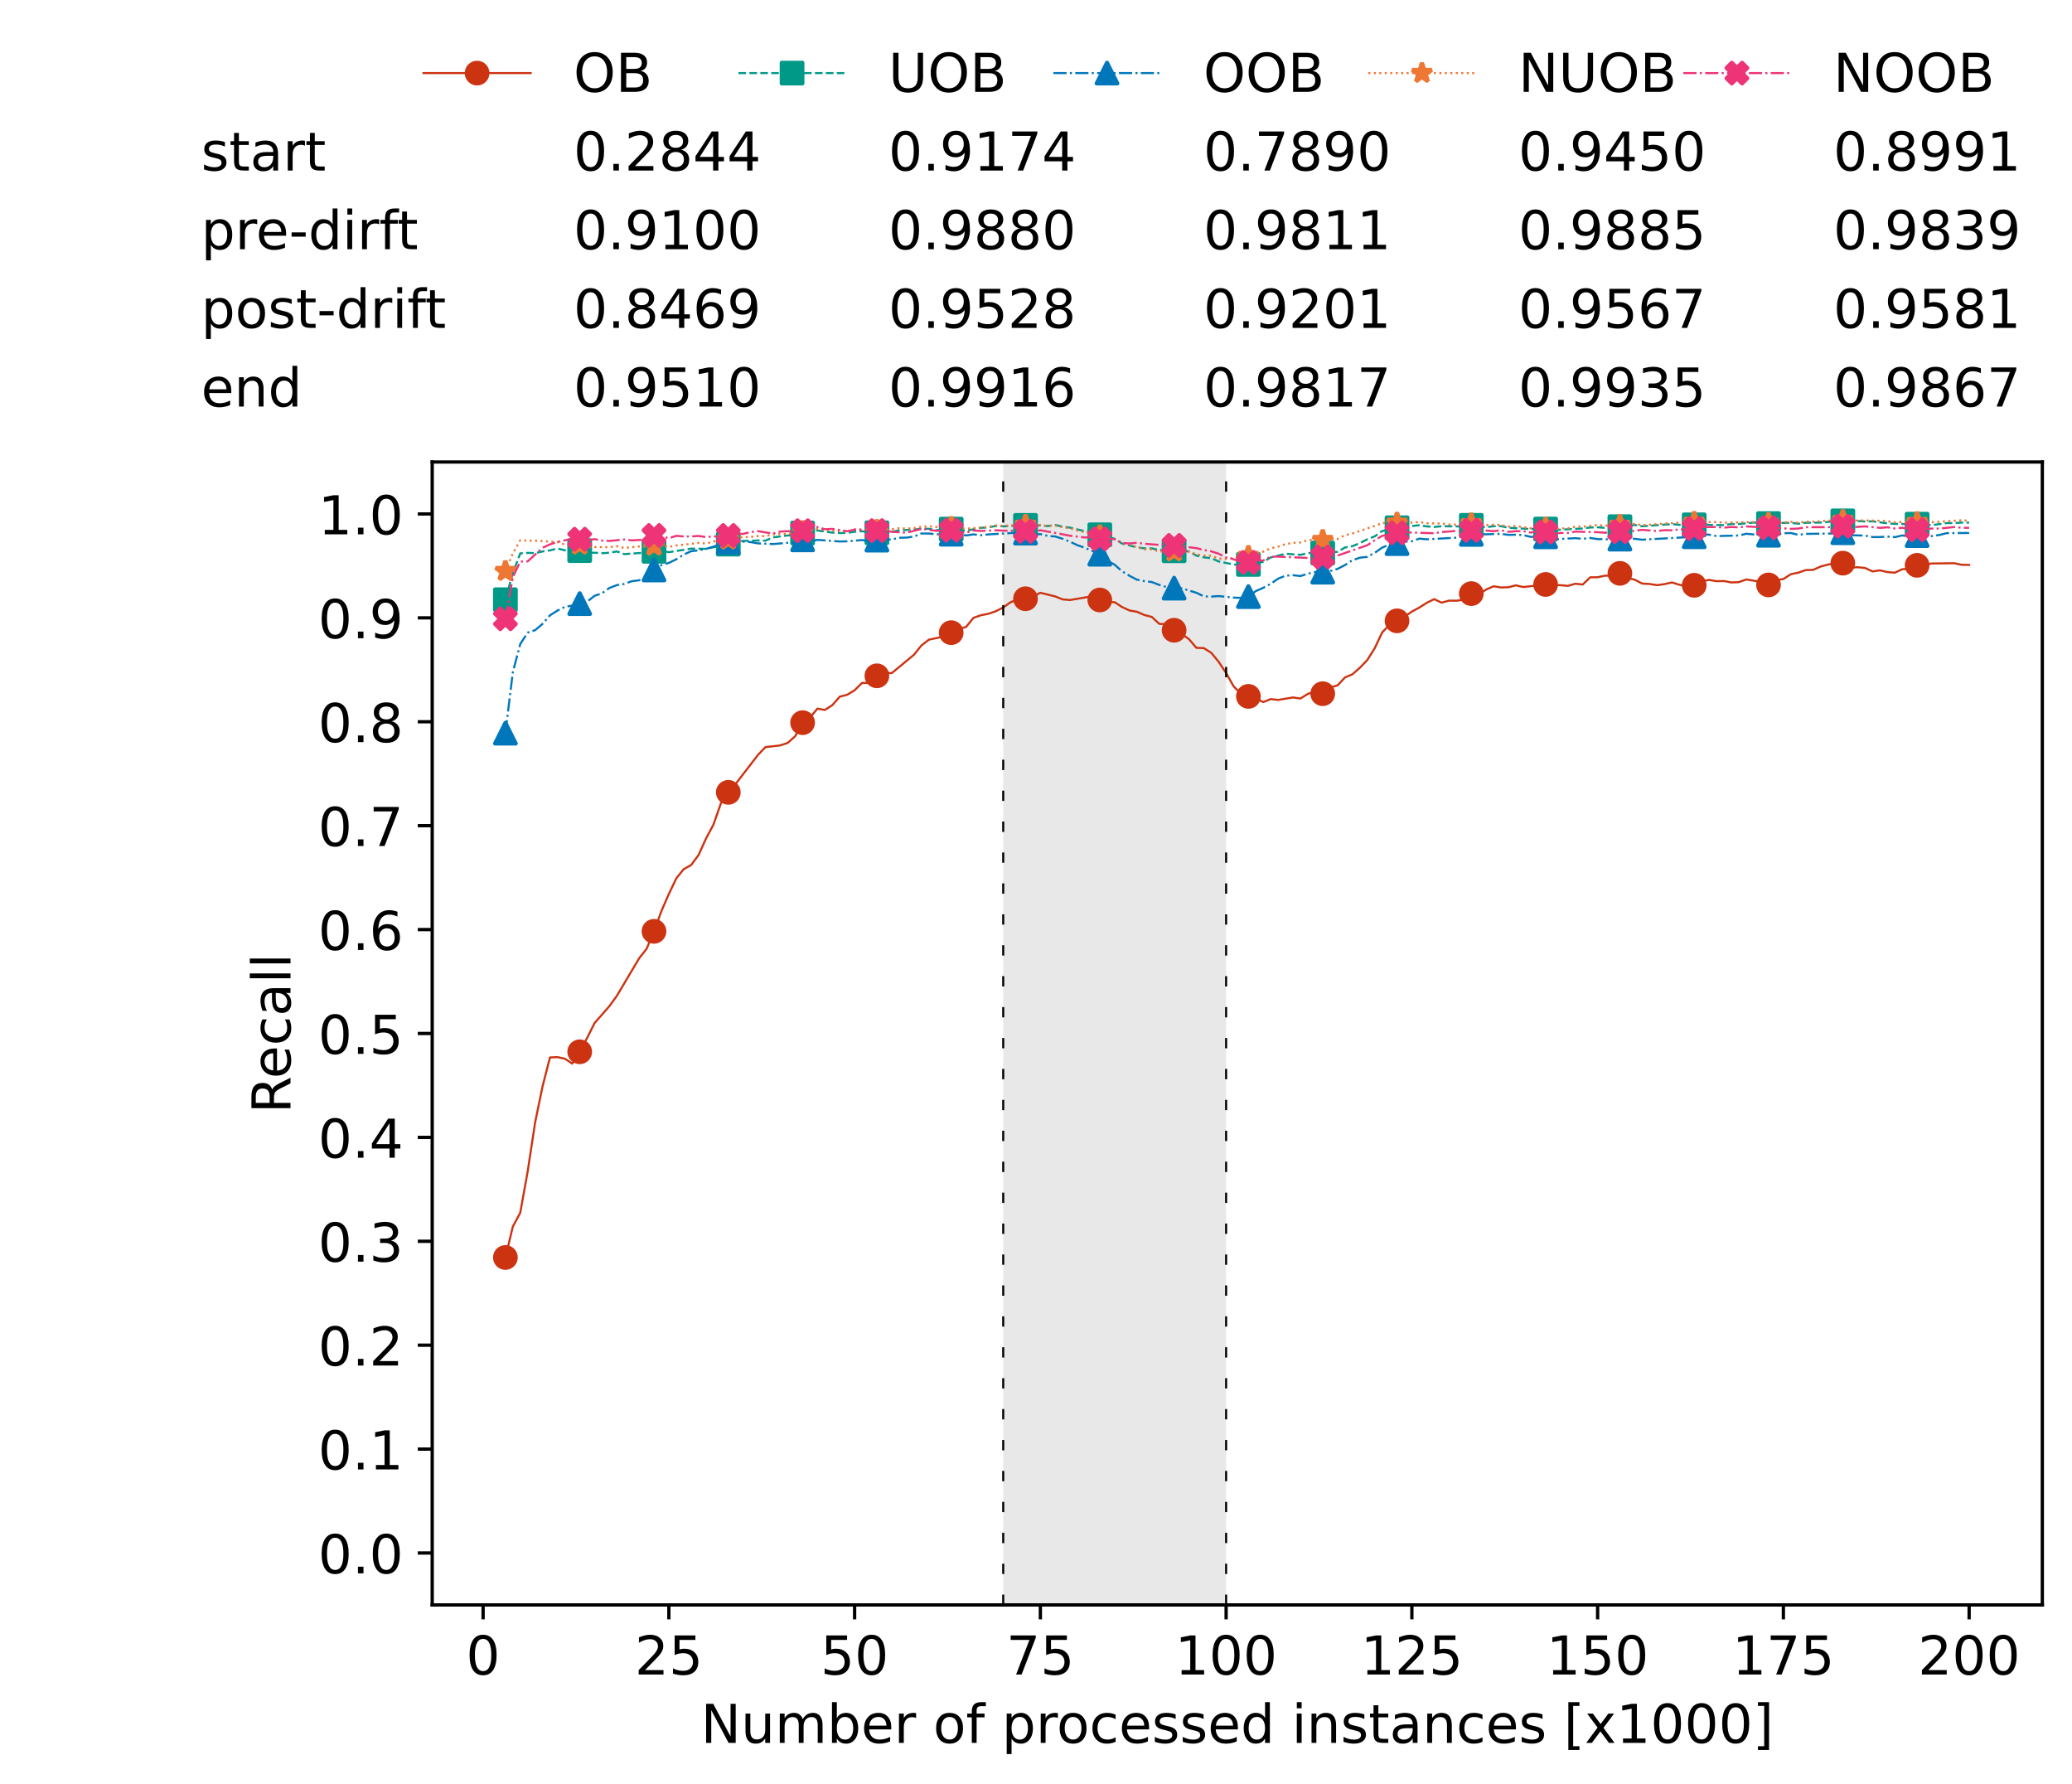 <?xml version="1.0" encoding="utf-8" standalone="no"?>
<!DOCTYPE svg PUBLIC "-//W3C//DTD SVG 1.1//EN"
  "http://www.w3.org/Graphics/SVG/1.1/DTD/svg11.dtd">
<!-- Created with matplotlib (https://matplotlib.org/) -->
<svg height="432.615pt" version="1.1" viewBox="0 0 502.65 432.615" width="502.65pt" xmlns="http://www.w3.org/2000/svg" xmlns:xlink="http://www.w3.org/1999/xlink">
 <defs>
  <style type="text/css">*{stroke-linecap:butt;stroke-linejoin:round;}</style>
 </defs>
 <g id="figure_1">
  <g id="patch_1">
   <path d="M 0 432.615 
L 502.65 432.615 
L 502.65 0 
L 0 0 
z
" style="fill:#ffffff;"/>
  </g>
  <g id="axes_1">
   <g id="patch_2">
    <path d="M 104.85 389.252 
L 495.45 389.252 
L 495.45 112.052 
L 104.85 112.052 
z
" style="fill:#ffffff;"/>
   </g>
   <g id="patch_3">
    <path clip-path="url(#p7cc8f2378d)" d="M 297.446 389.252 
L 297.446 112.052 
L 243.372 112.052 
L 243.372 389.252 
z
" style="fill:#d3d3d3;opacity:0.5;"/>
   </g>
   <g id="matplotlib.axis_1">
    <g id="xtick_1">
     <g id="line2d_1">
      <defs>
       <path d="M 0 0 
L 0 3.5 
" id="m731c21ba99" style="stroke:#000000;stroke-width:0.8;"/>
      </defs>
      <g>
       <use style="stroke:#000000;stroke-width:0.8;" x="117.197" xlink:href="#m731c21ba99" y="389.252"/>
      </g>
     </g>
     <g id="text_1">
      <!-- 0 -->
      <g transform="translate(113.061 406.13)scale(0.13 -0.13)">
       <defs>
        <path d="M 31.781 66.406 
Q 24.172 66.406 20.328 58.906 
Q 16.5 51.422 16.5 36.375 
Q 16.5 21.391 20.328 13.891 
Q 24.172 6.391 31.781 6.391 
Q 39.453 6.391 43.281 13.891 
Q 47.125 21.391 47.125 36.375 
Q 47.125 51.422 43.281 58.906 
Q 39.453 66.406 31.781 66.406 
z
M 31.781 74.219 
Q 44.047 74.219 50.516 64.516 
Q 56.984 54.828 56.984 36.375 
Q 56.984 17.969 50.516 8.266 
Q 44.047 -1.422 31.781 -1.422 
Q 19.531 -1.422 13.062 8.266 
Q 6.594 17.969 6.594 36.375 
Q 6.594 54.828 13.062 64.516 
Q 19.531 74.219 31.781 74.219 
z
" id="DejaVuSans-48"/>
       </defs>
       <use xlink:href="#DejaVuSans-48"/>
      </g>
     </g>
    </g>
    <g id="xtick_2">
     <g id="line2d_2">
      <g>
       <use style="stroke:#000000;stroke-width:0.8;" x="162.259" xlink:href="#m731c21ba99" y="389.252"/>
      </g>
     </g>
     <g id="text_2">
      <!-- 25 -->
      <g transform="translate(153.988 406.13)scale(0.13 -0.13)">
       <defs>
        <path d="M 19.188 8.297 
L 53.609 8.297 
L 53.609 0 
L 7.328 0 
L 7.328 8.297 
Q 12.938 14.109 22.625 23.891 
Q 32.328 33.688 34.812 36.531 
Q 39.547 41.844 41.422 45.531 
Q 43.312 49.219 43.312 52.781 
Q 43.312 58.594 39.234 62.25 
Q 35.156 65.922 28.609 65.922 
Q 23.969 65.922 18.812 64.312 
Q 13.672 62.703 7.812 59.422 
L 7.812 69.391 
Q 13.766 71.781 18.938 73 
Q 24.125 74.219 28.422 74.219 
Q 39.75 74.219 46.484 68.547 
Q 53.219 62.891 53.219 53.422 
Q 53.219 48.922 51.531 44.891 
Q 49.859 40.875 45.406 35.406 
Q 44.188 33.984 37.641 27.219 
Q 31.109 20.453 19.188 8.297 
z
" id="DejaVuSans-50"/>
        <path d="M 10.797 72.906 
L 49.516 72.906 
L 49.516 64.594 
L 19.828 64.594 
L 19.828 46.734 
Q 21.969 47.469 24.109 47.828 
Q 26.266 48.188 28.422 48.188 
Q 40.625 48.188 47.75 41.5 
Q 54.891 34.812 54.891 23.391 
Q 54.891 11.625 47.562 5.094 
Q 40.234 -1.422 26.906 -1.422 
Q 22.312 -1.422 17.547 -0.641 
Q 12.797 0.141 7.719 1.703 
L 7.719 11.625 
Q 12.109 9.234 16.797 8.062 
Q 21.484 6.891 26.703 6.891 
Q 35.156 6.891 40.078 11.328 
Q 45.016 15.766 45.016 23.391 
Q 45.016 31 40.078 35.438 
Q 35.156 39.891 26.703 39.891 
Q 22.75 39.891 18.812 39.016 
Q 14.891 38.141 10.797 36.281 
z
" id="DejaVuSans-53"/>
       </defs>
       <use xlink:href="#DejaVuSans-50"/>
       <use x="63.623" xlink:href="#DejaVuSans-53"/>
      </g>
     </g>
    </g>
    <g id="xtick_3">
     <g id="line2d_3">
      <g>
       <use style="stroke:#000000;stroke-width:0.8;" x="207.322" xlink:href="#m731c21ba99" y="389.252"/>
      </g>
     </g>
     <g id="text_3">
      <!-- 50 -->
      <g transform="translate(199.05 406.13)scale(0.13 -0.13)">
       <use xlink:href="#DejaVuSans-53"/>
       <use x="63.623" xlink:href="#DejaVuSans-48"/>
      </g>
     </g>
    </g>
    <g id="xtick_4">
     <g id="line2d_4">
      <g>
       <use style="stroke:#000000;stroke-width:0.8;" x="252.384" xlink:href="#m731c21ba99" y="389.252"/>
      </g>
     </g>
     <g id="text_4">
      <!-- 75 -->
      <g transform="translate(244.113 406.13)scale(0.13 -0.13)">
       <defs>
        <path d="M 8.203 72.906 
L 55.078 72.906 
L 55.078 68.703 
L 28.609 0 
L 18.312 0 
L 43.219 64.594 
L 8.203 64.594 
z
" id="DejaVuSans-55"/>
       </defs>
       <use xlink:href="#DejaVuSans-55"/>
       <use x="63.623" xlink:href="#DejaVuSans-53"/>
      </g>
     </g>
    </g>
    <g id="xtick_5">
     <g id="line2d_5">
      <g>
       <use style="stroke:#000000;stroke-width:0.8;" x="297.446" xlink:href="#m731c21ba99" y="389.252"/>
      </g>
     </g>
     <g id="text_5">
      <!-- 100 -->
      <g transform="translate(285.039 406.13)scale(0.13 -0.13)">
       <defs>
        <path d="M 12.406 8.297 
L 28.516 8.297 
L 28.516 63.922 
L 10.984 60.406 
L 10.984 69.391 
L 28.422 72.906 
L 38.281 72.906 
L 38.281 8.297 
L 54.391 8.297 
L 54.391 0 
L 12.406 0 
z
" id="DejaVuSans-49"/>
       </defs>
       <use xlink:href="#DejaVuSans-49"/>
       <use x="63.623" xlink:href="#DejaVuSans-48"/>
       <use x="127.246" xlink:href="#DejaVuSans-48"/>
      </g>
     </g>
    </g>
    <g id="xtick_6">
     <g id="line2d_6">
      <g>
       <use style="stroke:#000000;stroke-width:0.8;" x="342.509" xlink:href="#m731c21ba99" y="389.252"/>
      </g>
     </g>
     <g id="text_6">
      <!-- 125 -->
      <g transform="translate(330.102 406.13)scale(0.13 -0.13)">
       <use xlink:href="#DejaVuSans-49"/>
       <use x="63.623" xlink:href="#DejaVuSans-50"/>
       <use x="127.246" xlink:href="#DejaVuSans-53"/>
      </g>
     </g>
    </g>
    <g id="xtick_7">
     <g id="line2d_7">
      <g>
       <use style="stroke:#000000;stroke-width:0.8;" x="387.571" xlink:href="#m731c21ba99" y="389.252"/>
      </g>
     </g>
     <g id="text_7">
      <!-- 150 -->
      <g transform="translate(375.164 406.13)scale(0.13 -0.13)">
       <use xlink:href="#DejaVuSans-49"/>
       <use x="63.623" xlink:href="#DejaVuSans-53"/>
       <use x="127.246" xlink:href="#DejaVuSans-48"/>
      </g>
     </g>
    </g>
    <g id="xtick_8">
     <g id="line2d_8">
      <g>
       <use style="stroke:#000000;stroke-width:0.8;" x="432.633" xlink:href="#m731c21ba99" y="389.252"/>
      </g>
     </g>
     <g id="text_8">
      <!-- 175 -->
      <g transform="translate(420.226 406.13)scale(0.13 -0.13)">
       <use xlink:href="#DejaVuSans-49"/>
       <use x="63.623" xlink:href="#DejaVuSans-55"/>
       <use x="127.246" xlink:href="#DejaVuSans-53"/>
      </g>
     </g>
    </g>
    <g id="xtick_9">
     <g id="line2d_9">
      <g>
       <use style="stroke:#000000;stroke-width:0.8;" x="477.695" xlink:href="#m731c21ba99" y="389.252"/>
      </g>
     </g>
     <g id="text_9">
      <!-- 200 -->
      <g transform="translate(465.289 406.13)scale(0.13 -0.13)">
       <use xlink:href="#DejaVuSans-50"/>
       <use x="63.623" xlink:href="#DejaVuSans-48"/>
       <use x="127.246" xlink:href="#DejaVuSans-48"/>
      </g>
     </g>
    </g>
    <g id="text_10">
     <!-- Number of processed instances [x1000] -->
     <g transform="translate(170.025 422.711)scale(0.13 -0.13)">
      <defs>
       <path d="M 9.812 72.906 
L 23.094 72.906 
L 55.422 11.922 
L 55.422 72.906 
L 64.984 72.906 
L 64.984 0 
L 51.703 0 
L 19.391 60.984 
L 19.391 0 
L 9.812 0 
z
" id="DejaVuSans-78"/>
       <path d="M 8.5 21.578 
L 8.5 54.688 
L 17.484 54.688 
L 17.484 21.922 
Q 17.484 14.156 20.5 10.266 
Q 23.531 6.391 29.594 6.391 
Q 36.859 6.391 41.078 11.031 
Q 45.312 15.672 45.312 23.688 
L 45.312 54.688 
L 54.297 54.688 
L 54.297 0 
L 45.312 0 
L 45.312 8.406 
Q 42.047 3.422 37.719 1 
Q 33.406 -1.422 27.688 -1.422 
Q 18.266 -1.422 13.375 4.438 
Q 8.5 10.297 8.5 21.578 
z
M 31.109 56 
z
" id="DejaVuSans-117"/>
       <path d="M 52 44.188 
Q 55.375 50.25 60.062 53.125 
Q 64.75 56 71.094 56 
Q 79.641 56 84.281 50.016 
Q 88.922 44.047 88.922 33.016 
L 88.922 0 
L 79.891 0 
L 79.891 32.719 
Q 79.891 40.578 77.094 44.375 
Q 74.312 48.188 68.609 48.188 
Q 61.625 48.188 57.562 43.547 
Q 53.516 38.922 53.516 30.906 
L 53.516 0 
L 44.484 0 
L 44.484 32.719 
Q 44.484 40.625 41.703 44.406 
Q 38.922 48.188 33.109 48.188 
Q 26.219 48.188 22.156 43.531 
Q 18.109 38.875 18.109 30.906 
L 18.109 0 
L 9.078 0 
L 9.078 54.688 
L 18.109 54.688 
L 18.109 46.188 
Q 21.188 51.219 25.484 53.609 
Q 29.781 56 35.688 56 
Q 41.656 56 45.828 52.969 
Q 50 49.953 52 44.188 
z
" id="DejaVuSans-109"/>
       <path d="M 48.688 27.297 
Q 48.688 37.203 44.609 42.844 
Q 40.531 48.484 33.406 48.484 
Q 26.266 48.484 22.188 42.844 
Q 18.109 37.203 18.109 27.297 
Q 18.109 17.391 22.188 11.75 
Q 26.266 6.109 33.406 6.109 
Q 40.531 6.109 44.609 11.75 
Q 48.688 17.391 48.688 27.297 
z
M 18.109 46.391 
Q 20.953 51.266 25.266 53.625 
Q 29.594 56 35.594 56 
Q 45.562 56 51.781 48.094 
Q 58.016 40.188 58.016 27.297 
Q 58.016 14.406 51.781 6.484 
Q 45.562 -1.422 35.594 -1.422 
Q 29.594 -1.422 25.266 0.953 
Q 20.953 3.328 18.109 8.203 
L 18.109 0 
L 9.078 0 
L 9.078 75.984 
L 18.109 75.984 
z
" id="DejaVuSans-98"/>
       <path d="M 56.203 29.594 
L 56.203 25.203 
L 14.891 25.203 
Q 15.484 15.922 20.484 11.062 
Q 25.484 6.203 34.422 6.203 
Q 39.594 6.203 44.453 7.469 
Q 49.312 8.734 54.109 11.281 
L 54.109 2.781 
Q 49.266 0.734 44.188 -0.344 
Q 39.109 -1.422 33.891 -1.422 
Q 20.797 -1.422 13.156 6.188 
Q 5.516 13.812 5.516 26.812 
Q 5.516 40.234 12.766 48.109 
Q 20.016 56 32.328 56 
Q 43.359 56 49.781 48.891 
Q 56.203 41.797 56.203 29.594 
z
M 47.219 32.234 
Q 47.125 39.594 43.094 43.984 
Q 39.062 48.391 32.422 48.391 
Q 24.906 48.391 20.391 44.141 
Q 15.875 39.891 15.188 32.172 
z
" id="DejaVuSans-101"/>
       <path d="M 41.109 46.297 
Q 39.594 47.172 37.812 47.578 
Q 36.031 48 33.891 48 
Q 26.266 48 22.188 43.047 
Q 18.109 38.094 18.109 28.812 
L 18.109 0 
L 9.078 0 
L 9.078 54.688 
L 18.109 54.688 
L 18.109 46.188 
Q 20.953 51.172 25.484 53.578 
Q 30.031 56 36.531 56 
Q 37.453 56 38.578 55.875 
Q 39.703 55.766 41.062 55.516 
z
" id="DejaVuSans-114"/>
       <path id="DejaVuSans-32"/>
       <path d="M 30.609 48.391 
Q 23.391 48.391 19.188 42.75 
Q 14.984 37.109 14.984 27.297 
Q 14.984 17.484 19.156 11.844 
Q 23.344 6.203 30.609 6.203 
Q 37.797 6.203 41.984 11.859 
Q 46.188 17.531 46.188 27.297 
Q 46.188 37.016 41.984 42.703 
Q 37.797 48.391 30.609 48.391 
z
M 30.609 56 
Q 42.328 56 49.016 48.375 
Q 55.719 40.766 55.719 27.297 
Q 55.719 13.875 49.016 6.219 
Q 42.328 -1.422 30.609 -1.422 
Q 18.844 -1.422 12.172 6.219 
Q 5.516 13.875 5.516 27.297 
Q 5.516 40.766 12.172 48.375 
Q 18.844 56 30.609 56 
z
" id="DejaVuSans-111"/>
       <path d="M 37.109 75.984 
L 37.109 68.5 
L 28.516 68.5 
Q 23.688 68.5 21.797 66.547 
Q 19.922 64.594 19.922 59.516 
L 19.922 54.688 
L 34.719 54.688 
L 34.719 47.703 
L 19.922 47.703 
L 19.922 0 
L 10.891 0 
L 10.891 47.703 
L 2.297 47.703 
L 2.297 54.688 
L 10.891 54.688 
L 10.891 58.5 
Q 10.891 67.625 15.141 71.797 
Q 19.391 75.984 28.609 75.984 
z
" id="DejaVuSans-102"/>
       <path d="M 18.109 8.203 
L 18.109 -20.797 
L 9.078 -20.797 
L 9.078 54.688 
L 18.109 54.688 
L 18.109 46.391 
Q 20.953 51.266 25.266 53.625 
Q 29.594 56 35.594 56 
Q 45.562 56 51.781 48.094 
Q 58.016 40.188 58.016 27.297 
Q 58.016 14.406 51.781 6.484 
Q 45.562 -1.422 35.594 -1.422 
Q 29.594 -1.422 25.266 0.953 
Q 20.953 3.328 18.109 8.203 
z
M 48.688 27.297 
Q 48.688 37.203 44.609 42.844 
Q 40.531 48.484 33.406 48.484 
Q 26.266 48.484 22.188 42.844 
Q 18.109 37.203 18.109 27.297 
Q 18.109 17.391 22.188 11.75 
Q 26.266 6.109 33.406 6.109 
Q 40.531 6.109 44.609 11.75 
Q 48.688 17.391 48.688 27.297 
z
" id="DejaVuSans-112"/>
       <path d="M 48.781 52.594 
L 48.781 44.188 
Q 44.969 46.297 41.141 47.344 
Q 37.312 48.391 33.406 48.391 
Q 24.656 48.391 19.812 42.844 
Q 14.984 37.312 14.984 27.297 
Q 14.984 17.281 19.812 11.734 
Q 24.656 6.203 33.406 6.203 
Q 37.312 6.203 41.141 7.25 
Q 44.969 8.297 48.781 10.406 
L 48.781 2.094 
Q 45.016 0.344 40.984 -0.531 
Q 36.969 -1.422 32.422 -1.422 
Q 20.062 -1.422 12.781 6.344 
Q 5.516 14.109 5.516 27.297 
Q 5.516 40.672 12.859 48.328 
Q 20.219 56 33.016 56 
Q 37.156 56 41.109 55.141 
Q 45.062 54.297 48.781 52.594 
z
" id="DejaVuSans-99"/>
       <path d="M 44.281 53.078 
L 44.281 44.578 
Q 40.484 46.531 36.375 47.5 
Q 32.281 48.484 27.875 48.484 
Q 21.188 48.484 17.844 46.438 
Q 14.5 44.391 14.5 40.281 
Q 14.5 37.156 16.891 35.375 
Q 19.281 33.594 26.516 31.984 
L 29.594 31.297 
Q 39.156 29.25 43.188 25.516 
Q 47.219 21.781 47.219 15.094 
Q 47.219 7.469 41.188 3.016 
Q 35.156 -1.422 24.609 -1.422 
Q 20.219 -1.422 15.453 -0.562 
Q 10.688 0.297 5.422 2 
L 5.422 11.281 
Q 10.406 8.688 15.234 7.391 
Q 20.062 6.109 24.812 6.109 
Q 31.156 6.109 34.562 8.281 
Q 37.984 10.453 37.984 14.406 
Q 37.984 18.062 35.516 20.016 
Q 33.062 21.969 24.703 23.781 
L 21.578 24.516 
Q 13.234 26.266 9.516 29.906 
Q 5.812 33.547 5.812 39.891 
Q 5.812 47.609 11.281 51.797 
Q 16.75 56 26.812 56 
Q 31.781 56 36.172 55.266 
Q 40.578 54.547 44.281 53.078 
z
" id="DejaVuSans-115"/>
       <path d="M 45.406 46.391 
L 45.406 75.984 
L 54.391 75.984 
L 54.391 0 
L 45.406 0 
L 45.406 8.203 
Q 42.578 3.328 38.25 0.953 
Q 33.938 -1.422 27.875 -1.422 
Q 17.969 -1.422 11.734 6.484 
Q 5.516 14.406 5.516 27.297 
Q 5.516 40.188 11.734 48.094 
Q 17.969 56 27.875 56 
Q 33.938 56 38.25 53.625 
Q 42.578 51.266 45.406 46.391 
z
M 14.797 27.297 
Q 14.797 17.391 18.875 11.75 
Q 22.953 6.109 30.078 6.109 
Q 37.203 6.109 41.297 11.75 
Q 45.406 17.391 45.406 27.297 
Q 45.406 37.203 41.297 42.844 
Q 37.203 48.484 30.078 48.484 
Q 22.953 48.484 18.875 42.844 
Q 14.797 37.203 14.797 27.297 
z
" id="DejaVuSans-100"/>
       <path d="M 9.422 54.688 
L 18.406 54.688 
L 18.406 0 
L 9.422 0 
z
M 9.422 75.984 
L 18.406 75.984 
L 18.406 64.594 
L 9.422 64.594 
z
" id="DejaVuSans-105"/>
       <path d="M 54.891 33.016 
L 54.891 0 
L 45.906 0 
L 45.906 32.719 
Q 45.906 40.484 42.875 44.328 
Q 39.844 48.188 33.797 48.188 
Q 26.516 48.188 22.312 43.547 
Q 18.109 38.922 18.109 30.906 
L 18.109 0 
L 9.078 0 
L 9.078 54.688 
L 18.109 54.688 
L 18.109 46.188 
Q 21.344 51.125 25.703 53.562 
Q 30.078 56 35.797 56 
Q 45.219 56 50.047 50.172 
Q 54.891 44.344 54.891 33.016 
z
" id="DejaVuSans-110"/>
       <path d="M 18.312 70.219 
L 18.312 54.688 
L 36.812 54.688 
L 36.812 47.703 
L 18.312 47.703 
L 18.312 18.016 
Q 18.312 11.328 20.141 9.422 
Q 21.969 7.516 27.594 7.516 
L 36.812 7.516 
L 36.812 0 
L 27.594 0 
Q 17.188 0 13.234 3.875 
Q 9.281 7.766 9.281 18.016 
L 9.281 47.703 
L 2.688 47.703 
L 2.688 54.688 
L 9.281 54.688 
L 9.281 70.219 
z
" id="DejaVuSans-116"/>
       <path d="M 34.281 27.484 
Q 23.391 27.484 19.188 25 
Q 14.984 22.516 14.984 16.5 
Q 14.984 11.719 18.141 8.906 
Q 21.297 6.109 26.703 6.109 
Q 34.188 6.109 38.703 11.406 
Q 43.219 16.703 43.219 25.484 
L 43.219 27.484 
z
M 52.203 31.203 
L 52.203 0 
L 43.219 0 
L 43.219 8.297 
Q 40.141 3.328 35.547 0.953 
Q 30.953 -1.422 24.312 -1.422 
Q 15.922 -1.422 10.953 3.297 
Q 6 8.016 6 15.922 
Q 6 25.141 12.172 29.828 
Q 18.359 34.516 30.609 34.516 
L 43.219 34.516 
L 43.219 35.406 
Q 43.219 41.609 39.141 45 
Q 35.062 48.391 27.688 48.391 
Q 23 48.391 18.547 47.266 
Q 14.109 46.141 10.016 43.891 
L 10.016 52.203 
Q 14.938 54.109 19.578 55.047 
Q 24.219 56 28.609 56 
Q 40.484 56 46.344 49.844 
Q 52.203 43.703 52.203 31.203 
z
" id="DejaVuSans-97"/>
       <path d="M 8.594 75.984 
L 29.297 75.984 
L 29.297 69 
L 17.578 69 
L 17.578 -6.203 
L 29.297 -6.203 
L 29.297 -13.188 
L 8.594 -13.188 
z
" id="DejaVuSans-91"/>
       <path d="M 54.891 54.688 
L 35.109 28.078 
L 55.906 0 
L 45.312 0 
L 29.391 21.484 
L 13.484 0 
L 2.875 0 
L 24.125 28.609 
L 4.688 54.688 
L 15.281 54.688 
L 29.781 35.203 
L 44.281 54.688 
z
" id="DejaVuSans-120"/>
       <path d="M 30.422 75.984 
L 30.422 -13.188 
L 9.719 -13.188 
L 9.719 -6.203 
L 21.391 -6.203 
L 21.391 69 
L 9.719 69 
L 9.719 75.984 
z
" id="DejaVuSans-93"/>
      </defs>
      <use xlink:href="#DejaVuSans-78"/>
      <use x="74.805" xlink:href="#DejaVuSans-117"/>
      <use x="138.184" xlink:href="#DejaVuSans-109"/>
      <use x="235.596" xlink:href="#DejaVuSans-98"/>
      <use x="299.072" xlink:href="#DejaVuSans-101"/>
      <use x="360.596" xlink:href="#DejaVuSans-114"/>
      <use x="401.709" xlink:href="#DejaVuSans-32"/>
      <use x="433.496" xlink:href="#DejaVuSans-111"/>
      <use x="494.678" xlink:href="#DejaVuSans-102"/>
      <use x="529.883" xlink:href="#DejaVuSans-32"/>
      <use x="561.67" xlink:href="#DejaVuSans-112"/>
      <use x="625.146" xlink:href="#DejaVuSans-114"/>
      <use x="664.01" xlink:href="#DejaVuSans-111"/>
      <use x="725.191" xlink:href="#DejaVuSans-99"/>
      <use x="780.172" xlink:href="#DejaVuSans-101"/>
      <use x="841.695" xlink:href="#DejaVuSans-115"/>
      <use x="893.795" xlink:href="#DejaVuSans-115"/>
      <use x="945.895" xlink:href="#DejaVuSans-101"/>
      <use x="1007.418" xlink:href="#DejaVuSans-100"/>
      <use x="1070.895" xlink:href="#DejaVuSans-32"/>
      <use x="1102.682" xlink:href="#DejaVuSans-105"/>
      <use x="1130.465" xlink:href="#DejaVuSans-110"/>
      <use x="1193.844" xlink:href="#DejaVuSans-115"/>
      <use x="1245.943" xlink:href="#DejaVuSans-116"/>
      <use x="1285.152" xlink:href="#DejaVuSans-97"/>
      <use x="1346.432" xlink:href="#DejaVuSans-110"/>
      <use x="1409.811" xlink:href="#DejaVuSans-99"/>
      <use x="1464.791" xlink:href="#DejaVuSans-101"/>
      <use x="1526.314" xlink:href="#DejaVuSans-115"/>
      <use x="1578.414" xlink:href="#DejaVuSans-32"/>
      <use x="1610.201" xlink:href="#DejaVuSans-91"/>
      <use x="1649.215" xlink:href="#DejaVuSans-120"/>
      <use x="1708.395" xlink:href="#DejaVuSans-49"/>
      <use x="1772.018" xlink:href="#DejaVuSans-48"/>
      <use x="1835.641" xlink:href="#DejaVuSans-48"/>
      <use x="1899.264" xlink:href="#DejaVuSans-48"/>
      <use x="1962.887" xlink:href="#DejaVuSans-93"/>
     </g>
    </g>
   </g>
   <g id="matplotlib.axis_2">
    <g id="ytick_1">
     <g id="line2d_10">
      <defs>
       <path d="M 0 0 
L -3.5 0 
" id="m5e68772be3" style="stroke:#000000;stroke-width:0.8;"/>
      </defs>
      <g>
       <use style="stroke:#000000;stroke-width:0.8;" x="104.85" xlink:href="#m5e68772be3" y="376.652"/>
      </g>
     </g>
     <g id="text_11">
      <!-- 0.0 -->
      <g transform="translate(77.176 381.591)scale(0.13 -0.13)">
       <defs>
        <path d="M 10.688 12.406 
L 21 12.406 
L 21 0 
L 10.688 0 
z
" id="DejaVuSans-46"/>
       </defs>
       <use xlink:href="#DejaVuSans-48"/>
       <use x="63.623" xlink:href="#DejaVuSans-46"/>
       <use x="95.41" xlink:href="#DejaVuSans-48"/>
      </g>
     </g>
    </g>
    <g id="ytick_2">
     <g id="line2d_11">
      <g>
       <use style="stroke:#000000;stroke-width:0.8;" x="104.85" xlink:href="#m5e68772be3" y="351.452"/>
      </g>
     </g>
     <g id="text_12">
      <!-- 0.1 -->
      <g transform="translate(77.176 356.391)scale(0.13 -0.13)">
       <use xlink:href="#DejaVuSans-48"/>
       <use x="63.623" xlink:href="#DejaVuSans-46"/>
       <use x="95.41" xlink:href="#DejaVuSans-49"/>
      </g>
     </g>
    </g>
    <g id="ytick_3">
     <g id="line2d_12">
      <g>
       <use style="stroke:#000000;stroke-width:0.8;" x="104.85" xlink:href="#m5e68772be3" y="326.252"/>
      </g>
     </g>
     <g id="text_13">
      <!-- 0.2 -->
      <g transform="translate(77.176 331.191)scale(0.13 -0.13)">
       <use xlink:href="#DejaVuSans-48"/>
       <use x="63.623" xlink:href="#DejaVuSans-46"/>
       <use x="95.41" xlink:href="#DejaVuSans-50"/>
      </g>
     </g>
    </g>
    <g id="ytick_4">
     <g id="line2d_13">
      <g>
       <use style="stroke:#000000;stroke-width:0.8;" x="104.85" xlink:href="#m5e68772be3" y="301.052"/>
      </g>
     </g>
     <g id="text_14">
      <!-- 0.3 -->
      <g transform="translate(77.176 305.991)scale(0.13 -0.13)">
       <defs>
        <path d="M 40.578 39.312 
Q 47.656 37.797 51.625 33 
Q 55.609 28.219 55.609 21.188 
Q 55.609 10.406 48.188 4.484 
Q 40.766 -1.422 27.094 -1.422 
Q 22.516 -1.422 17.656 -0.516 
Q 12.797 0.391 7.625 2.203 
L 7.625 11.719 
Q 11.719 9.328 16.594 8.109 
Q 21.484 6.891 26.812 6.891 
Q 36.078 6.891 40.938 10.547 
Q 45.797 14.203 45.797 21.188 
Q 45.797 27.641 41.281 31.266 
Q 36.766 34.906 28.719 34.906 
L 20.219 34.906 
L 20.219 43.016 
L 29.109 43.016 
Q 36.375 43.016 40.234 45.922 
Q 44.094 48.828 44.094 54.297 
Q 44.094 59.906 40.109 62.906 
Q 36.141 65.922 28.719 65.922 
Q 24.656 65.922 20.016 65.031 
Q 15.375 64.156 9.812 62.312 
L 9.812 71.094 
Q 15.438 72.656 20.344 73.438 
Q 25.25 74.219 29.594 74.219 
Q 40.828 74.219 47.359 69.109 
Q 53.906 64.016 53.906 55.328 
Q 53.906 49.266 50.438 45.094 
Q 46.969 40.922 40.578 39.312 
z
" id="DejaVuSans-51"/>
       </defs>
       <use xlink:href="#DejaVuSans-48"/>
       <use x="63.623" xlink:href="#DejaVuSans-46"/>
       <use x="95.41" xlink:href="#DejaVuSans-51"/>
      </g>
     </g>
    </g>
    <g id="ytick_5">
     <g id="line2d_14">
      <g>
       <use style="stroke:#000000;stroke-width:0.8;" x="104.85" xlink:href="#m5e68772be3" y="275.852"/>
      </g>
     </g>
     <g id="text_15">
      <!-- 0.4 -->
      <g transform="translate(77.176 280.791)scale(0.13 -0.13)">
       <defs>
        <path d="M 37.797 64.312 
L 12.891 25.391 
L 37.797 25.391 
z
M 35.203 72.906 
L 47.609 72.906 
L 47.609 25.391 
L 58.016 25.391 
L 58.016 17.188 
L 47.609 17.188 
L 47.609 0 
L 37.797 0 
L 37.797 17.188 
L 4.891 17.188 
L 4.891 26.703 
z
" id="DejaVuSans-52"/>
       </defs>
       <use xlink:href="#DejaVuSans-48"/>
       <use x="63.623" xlink:href="#DejaVuSans-46"/>
       <use x="95.41" xlink:href="#DejaVuSans-52"/>
      </g>
     </g>
    </g>
    <g id="ytick_6">
     <g id="line2d_15">
      <g>
       <use style="stroke:#000000;stroke-width:0.8;" x="104.85" xlink:href="#m5e68772be3" y="250.652"/>
      </g>
     </g>
     <g id="text_16">
      <!-- 0.5 -->
      <g transform="translate(77.176 255.591)scale(0.13 -0.13)">
       <use xlink:href="#DejaVuSans-48"/>
       <use x="63.623" xlink:href="#DejaVuSans-46"/>
       <use x="95.41" xlink:href="#DejaVuSans-53"/>
      </g>
     </g>
    </g>
    <g id="ytick_7">
     <g id="line2d_16">
      <g>
       <use style="stroke:#000000;stroke-width:0.8;" x="104.85" xlink:href="#m5e68772be3" y="225.452"/>
      </g>
     </g>
     <g id="text_17">
      <!-- 0.6 -->
      <g transform="translate(77.176 230.391)scale(0.13 -0.13)">
       <defs>
        <path d="M 33.016 40.375 
Q 26.375 40.375 22.484 35.828 
Q 18.609 31.297 18.609 23.391 
Q 18.609 15.531 22.484 10.953 
Q 26.375 6.391 33.016 6.391 
Q 39.656 6.391 43.531 10.953 
Q 47.406 15.531 47.406 23.391 
Q 47.406 31.297 43.531 35.828 
Q 39.656 40.375 33.016 40.375 
z
M 52.594 71.297 
L 52.594 62.312 
Q 48.875 64.062 45.094 64.984 
Q 41.312 65.922 37.594 65.922 
Q 27.828 65.922 22.672 59.328 
Q 17.531 52.734 16.797 39.406 
Q 19.672 43.656 24.016 45.922 
Q 28.375 48.188 33.594 48.188 
Q 44.578 48.188 50.953 41.516 
Q 57.328 34.859 57.328 23.391 
Q 57.328 12.156 50.688 5.359 
Q 44.047 -1.422 33.016 -1.422 
Q 20.359 -1.422 13.672 8.266 
Q 6.984 17.969 6.984 36.375 
Q 6.984 53.656 15.188 63.938 
Q 23.391 74.219 37.203 74.219 
Q 40.922 74.219 44.703 73.484 
Q 48.484 72.75 52.594 71.297 
z
" id="DejaVuSans-54"/>
       </defs>
       <use xlink:href="#DejaVuSans-48"/>
       <use x="63.623" xlink:href="#DejaVuSans-46"/>
       <use x="95.41" xlink:href="#DejaVuSans-54"/>
      </g>
     </g>
    </g>
    <g id="ytick_8">
     <g id="line2d_17">
      <g>
       <use style="stroke:#000000;stroke-width:0.8;" x="104.85" xlink:href="#m5e68772be3" y="200.252"/>
      </g>
     </g>
     <g id="text_18">
      <!-- 0.7 -->
      <g transform="translate(77.176 205.191)scale(0.13 -0.13)">
       <use xlink:href="#DejaVuSans-48"/>
       <use x="63.623" xlink:href="#DejaVuSans-46"/>
       <use x="95.41" xlink:href="#DejaVuSans-55"/>
      </g>
     </g>
    </g>
    <g id="ytick_9">
     <g id="line2d_18">
      <g>
       <use style="stroke:#000000;stroke-width:0.8;" x="104.85" xlink:href="#m5e68772be3" y="175.052"/>
      </g>
     </g>
     <g id="text_19">
      <!-- 0.8 -->
      <g transform="translate(77.176 179.991)scale(0.13 -0.13)">
       <defs>
        <path d="M 31.781 34.625 
Q 24.75 34.625 20.719 30.859 
Q 16.703 27.094 16.703 20.516 
Q 16.703 13.922 20.719 10.156 
Q 24.75 6.391 31.781 6.391 
Q 38.812 6.391 42.859 10.172 
Q 46.922 13.969 46.922 20.516 
Q 46.922 27.094 42.891 30.859 
Q 38.875 34.625 31.781 34.625 
z
M 21.922 38.812 
Q 15.578 40.375 12.031 44.719 
Q 8.5 49.078 8.5 55.328 
Q 8.5 64.062 14.719 69.141 
Q 20.953 74.219 31.781 74.219 
Q 42.672 74.219 48.875 69.141 
Q 55.078 64.062 55.078 55.328 
Q 55.078 49.078 51.531 44.719 
Q 48 40.375 41.703 38.812 
Q 48.828 37.156 52.797 32.312 
Q 56.781 27.484 56.781 20.516 
Q 56.781 9.906 50.312 4.234 
Q 43.844 -1.422 31.781 -1.422 
Q 19.734 -1.422 13.25 4.234 
Q 6.781 9.906 6.781 20.516 
Q 6.781 27.484 10.781 32.312 
Q 14.797 37.156 21.922 38.812 
z
M 18.312 54.391 
Q 18.312 48.734 21.844 45.562 
Q 25.391 42.391 31.781 42.391 
Q 38.141 42.391 41.719 45.562 
Q 45.312 48.734 45.312 54.391 
Q 45.312 60.062 41.719 63.234 
Q 38.141 66.406 31.781 66.406 
Q 25.391 66.406 21.844 63.234 
Q 18.312 60.062 18.312 54.391 
z
" id="DejaVuSans-56"/>
       </defs>
       <use xlink:href="#DejaVuSans-48"/>
       <use x="63.623" xlink:href="#DejaVuSans-46"/>
       <use x="95.41" xlink:href="#DejaVuSans-56"/>
      </g>
     </g>
    </g>
    <g id="ytick_10">
     <g id="line2d_19">
      <g>
       <use style="stroke:#000000;stroke-width:0.8;" x="104.85" xlink:href="#m5e68772be3" y="149.852"/>
      </g>
     </g>
     <g id="text_20">
      <!-- 0.9 -->
      <g transform="translate(77.176 154.791)scale(0.13 -0.13)">
       <defs>
        <path d="M 10.984 1.516 
L 10.984 10.5 
Q 14.703 8.734 18.5 7.812 
Q 22.312 6.891 25.984 6.891 
Q 35.75 6.891 40.891 13.453 
Q 46.047 20.016 46.781 33.406 
Q 43.953 29.203 39.594 26.953 
Q 35.25 24.703 29.984 24.703 
Q 19.047 24.703 12.672 31.312 
Q 6.297 37.938 6.297 49.422 
Q 6.297 60.641 12.938 67.422 
Q 19.578 74.219 30.609 74.219 
Q 43.266 74.219 49.922 64.516 
Q 56.594 54.828 56.594 36.375 
Q 56.594 19.141 48.406 8.859 
Q 40.234 -1.422 26.422 -1.422 
Q 22.703 -1.422 18.891 -0.688 
Q 15.094 0.047 10.984 1.516 
z
M 30.609 32.422 
Q 37.25 32.422 41.125 36.953 
Q 45.016 41.5 45.016 49.422 
Q 45.016 57.281 41.125 61.844 
Q 37.25 66.406 30.609 66.406 
Q 23.969 66.406 20.094 61.844 
Q 16.219 57.281 16.219 49.422 
Q 16.219 41.5 20.094 36.953 
Q 23.969 32.422 30.609 32.422 
z
" id="DejaVuSans-57"/>
       </defs>
       <use xlink:href="#DejaVuSans-48"/>
       <use x="63.623" xlink:href="#DejaVuSans-46"/>
       <use x="95.41" xlink:href="#DejaVuSans-57"/>
      </g>
     </g>
    </g>
    <g id="ytick_11">
     <g id="line2d_20">
      <g>
       <use style="stroke:#000000;stroke-width:0.8;" x="104.85" xlink:href="#m5e68772be3" y="124.652"/>
      </g>
     </g>
     <g id="text_21">
      <!-- 1.0 -->
      <g transform="translate(77.176 129.591)scale(0.13 -0.13)">
       <use xlink:href="#DejaVuSans-49"/>
       <use x="63.623" xlink:href="#DejaVuSans-46"/>
       <use x="95.41" xlink:href="#DejaVuSans-48"/>
      </g>
     </g>
    </g>
    <g id="text_22">
     <!-- Recall -->
     <g transform="translate(70.472 270.044)rotate(-90)scale(0.13 -0.13)">
      <defs>
       <path d="M 44.391 34.188 
Q 47.562 33.109 50.562 29.594 
Q 53.562 26.078 56.594 19.922 
L 66.609 0 
L 56 0 
L 46.688 18.703 
Q 43.062 26.031 39.672 28.422 
Q 36.281 30.812 30.422 30.812 
L 19.672 30.812 
L 19.672 0 
L 9.812 0 
L 9.812 72.906 
L 32.078 72.906 
Q 44.578 72.906 50.734 67.672 
Q 56.891 62.453 56.891 51.906 
Q 56.891 45.016 53.688 40.469 
Q 50.484 35.938 44.391 34.188 
z
M 19.672 64.797 
L 19.672 38.922 
L 32.078 38.922 
Q 39.203 38.922 42.844 42.219 
Q 46.484 45.516 46.484 51.906 
Q 46.484 58.297 42.844 61.547 
Q 39.203 64.797 32.078 64.797 
z
" id="DejaVuSans-82"/>
       <path d="M 9.422 75.984 
L 18.406 75.984 
L 18.406 0 
L 9.422 0 
z
" id="DejaVuSans-108"/>
      </defs>
      <use xlink:href="#DejaVuSans-82"/>
      <use x="64.982" xlink:href="#DejaVuSans-101"/>
      <use x="126.506" xlink:href="#DejaVuSans-99"/>
      <use x="181.486" xlink:href="#DejaVuSans-97"/>
      <use x="242.766" xlink:href="#DejaVuSans-108"/>
      <use x="270.549" xlink:href="#DejaVuSans-108"/>
     </g>
    </g>
   </g>
   <g id="line2d_21"/>
   <g id="line2d_22"/>
   <g id="line2d_23"/>
   <g id="line2d_24"/>
   <g id="line2d_25"/>
   <g id="line2d_26">
    <path clip-path="url(#p7cc8f2378d)" d="M 122.605 304.982 
L 124.407 297.504 
L 126.21 294.123 
L 128.012 284.107 
L 129.815 272.246 
L 131.617 263.496 
L 133.419 256.469 
L 135.222 256.385 
L 137.024 256.772 
L 138.827 257.96 
L 140.629 255.093 
L 142.432 251.737 
L 144.234 248.138 
L 147.839 244.02 
L 149.642 241.526 
L 155.049 232.422 
L 156.852 230.126 
L 158.654 225.881 
L 160.457 220.955 
L 162.259 216.818 
L 164.062 213.037 
L 165.864 210.795 
L 167.667 209.808 
L 169.469 207.357 
L 171.272 203.374 
L 173.074 200.006 
L 174.877 194.86 
L 176.679 192.171 
L 178.482 190.102 
L 183.889 183.077 
L 185.692 181.204 
L 189.297 180.782 
L 191.099 180.171 
L 192.902 178.561 
L 194.704 175.272 
L 196.507 173.989 
L 198.309 171.862 
L 200.112 172.191 
L 201.914 171.027 
L 203.717 168.963 
L 205.519 168.505 
L 207.322 167.407 
L 209.124 165.633 
L 210.927 165.657 
L 212.729 163.906 
L 214.532 163.174 
L 216.334 163.253 
L 221.742 158.776 
L 223.544 156.527 
L 225.347 155.141 
L 228.952 154.376 
L 232.557 152.567 
L 234.359 152.055 
L 236.162 149.845 
L 237.964 149.213 
L 239.767 148.865 
L 241.569 148.249 
L 243.372 147.33 
L 245.174 146.05 
L 246.976 145.356 
L 248.779 145.215 
L 250.581 144.643 
L 252.384 143.771 
L 255.989 144.653 
L 257.791 145.377 
L 259.594 145.523 
L 265.001 144.608 
L 266.804 145.519 
L 268.606 146.013 
L 270.409 146.054 
L 272.211 147.234 
L 274.014 148.065 
L 275.816 148.374 
L 277.619 149.162 
L 279.421 149.626 
L 281.224 151.3 
L 283.026 151.389 
L 284.829 152.859 
L 286.631 153.714 
L 288.434 155.022 
L 290.236 157.119 
L 292.039 157.194 
L 293.841 158.334 
L 295.644 160.513 
L 297.446 163.239 
L 299.249 166.432 
L 301.051 168.275 
L 302.854 168.896 
L 304.656 169.376 
L 306.459 170.278 
L 308.261 169.548 
L 310.064 169.759 
L 313.669 169.157 
L 315.471 169.417 
L 317.274 168.288 
L 319.076 167.732 
L 320.879 168.246 
L 322.681 166.736 
L 324.484 166.222 
L 326.286 164.306 
L 328.089 163.536 
L 329.891 161.949 
L 331.694 160.075 
L 333.496 157.215 
L 335.299 153.391 
L 337.101 151.511 
L 340.706 149.617 
L 342.509 148.331 
L 344.311 147.351 
L 346.114 146.202 
L 347.916 145.317 
L 349.719 146.163 
L 351.521 145.677 
L 353.324 145.695 
L 355.126 145.461 
L 356.928 143.971 
L 358.731 144.176 
L 360.533 142.977 
L 362.336 142.193 
L 364.138 142.484 
L 365.941 142.427 
L 367.743 141.967 
L 369.546 142.381 
L 374.953 141.75 
L 376.756 141.785 
L 380.361 142.086 
L 382.163 141.575 
L 383.966 141.763 
L 385.768 140.019 
L 387.571 139.997 
L 389.373 139.622 
L 391.176 139.63 
L 392.978 139.057 
L 394.781 140.13 
L 396.583 140.604 
L 398.386 141.536 
L 400.188 141.636 
L 401.991 141.921 
L 403.793 141.664 
L 405.596 141.266 
L 407.398 141.818 
L 409.201 142.224 
L 411.003 141.955 
L 412.806 140.964 
L 414.608 140.654 
L 416.411 140.957 
L 418.213 140.918 
L 420.016 141.259 
L 421.818 141.189 
L 423.621 140.546 
L 427.226 141.117 
L 429.028 141.865 
L 430.831 140.693 
L 432.633 140.434 
L 434.436 139.265 
L 436.238 138.897 
L 438.041 138.259 
L 439.843 138.217 
L 441.646 137.417 
L 443.448 136.922 
L 445.251 136.654 
L 447.053 136.585 
L 448.856 137.691 
L 450.658 137.569 
L 452.461 137.757 
L 454.263 138.591 
L 456.066 138.329 
L 457.868 138.747 
L 459.671 138.897 
L 461.473 138.057 
L 463.276 137.97 
L 465.078 137.11 
L 468.683 136.669 
L 474.09 136.599 
L 475.893 136.978 
L 477.695 137.012 
L 477.695 137.012 
" style="fill:none;stroke:#cc3311;stroke-linecap:square;stroke-width:0.5;"/>
    <defs>
     <path d="M 0 2.5 
C 0.663 2.5 1.299 2.237 1.768 1.768 
C 2.237 1.299 2.5 0.663 2.5 0 
C 2.5 -0.663 2.237 -1.299 1.768 -1.768 
C 1.299 -2.237 0.663 -2.5 0 -2.5 
C -0.663 -2.5 -1.299 -2.237 -1.768 -1.768 
C -2.237 -1.299 -2.5 -0.663 -2.5 0 
C -2.5 0.663 -2.237 1.299 -1.768 1.768 
C -1.299 2.237 -0.663 2.5 0 2.5 
z
" id="mb8adf099c7" style="stroke:#cc3311;"/>
    </defs>
    <g clip-path="url(#p7cc8f2378d)">
     <use style="fill:#cc3311;stroke:#cc3311;" x="122.605" xlink:href="#mb8adf099c7" y="304.982"/>
     <use style="fill:#cc3311;stroke:#cc3311;" x="140.629" xlink:href="#mb8adf099c7" y="255.093"/>
     <use style="fill:#cc3311;stroke:#cc3311;" x="158.654" xlink:href="#mb8adf099c7" y="225.881"/>
     <use style="fill:#cc3311;stroke:#cc3311;" x="176.679" xlink:href="#mb8adf099c7" y="192.171"/>
     <use style="fill:#cc3311;stroke:#cc3311;" x="194.704" xlink:href="#mb8adf099c7" y="175.272"/>
     <use style="fill:#cc3311;stroke:#cc3311;" x="212.729" xlink:href="#mb8adf099c7" y="163.906"/>
     <use style="fill:#cc3311;stroke:#cc3311;" x="230.754" xlink:href="#mb8adf099c7" y="153.441"/>
     <use style="fill:#cc3311;stroke:#cc3311;" x="248.779" xlink:href="#mb8adf099c7" y="145.215"/>
     <use style="fill:#cc3311;stroke:#cc3311;" x="266.804" xlink:href="#mb8adf099c7" y="145.519"/>
     <use style="fill:#cc3311;stroke:#cc3311;" x="284.829" xlink:href="#mb8adf099c7" y="152.859"/>
     <use style="fill:#cc3311;stroke:#cc3311;" x="302.854" xlink:href="#mb8adf099c7" y="168.896"/>
     <use style="fill:#cc3311;stroke:#cc3311;" x="320.879" xlink:href="#mb8adf099c7" y="168.246"/>
     <use style="fill:#cc3311;stroke:#cc3311;" x="338.904" xlink:href="#mb8adf099c7" y="150.577"/>
     <use style="fill:#cc3311;stroke:#cc3311;" x="356.928" xlink:href="#mb8adf099c7" y="143.971"/>
     <use style="fill:#cc3311;stroke:#cc3311;" x="374.953" xlink:href="#mb8adf099c7" y="141.75"/>
     <use style="fill:#cc3311;stroke:#cc3311;" x="392.978" xlink:href="#mb8adf099c7" y="139.057"/>
     <use style="fill:#cc3311;stroke:#cc3311;" x="411.003" xlink:href="#mb8adf099c7" y="141.955"/>
     <use style="fill:#cc3311;stroke:#cc3311;" x="429.028" xlink:href="#mb8adf099c7" y="141.865"/>
     <use style="fill:#cc3311;stroke:#cc3311;" x="447.053" xlink:href="#mb8adf099c7" y="136.585"/>
     <use style="fill:#cc3311;stroke:#cc3311;" x="465.078" xlink:href="#mb8adf099c7" y="137.11"/>
    </g>
   </g>
   <g id="line2d_27"/>
   <g id="line2d_28"/>
   <g id="line2d_29"/>
   <g id="line2d_30"/>
   <g id="line2d_31">
    <path clip-path="url(#p7cc8f2378d)" d="M 122.605 145.459 
L 124.407 138.993 
L 126.21 134.213 
L 128.012 134.093 
L 129.815 134.143 
L 131.617 133.75 
L 133.419 133.489 
L 135.222 133.027 
L 137.024 133.462 
L 138.827 133.689 
L 140.629 133.528 
L 142.432 134.137 
L 144.234 134.046 
L 146.037 134.175 
L 147.839 134.055 
L 149.642 133.751 
L 151.444 134.39 
L 156.852 134.007 
L 158.654 133.701 
L 160.457 133.564 
L 162.259 133.928 
L 167.667 133.058 
L 171.272 133.114 
L 176.679 131.962 
L 178.482 131.254 
L 183.889 131.089 
L 185.692 131.124 
L 187.494 130.336 
L 191.099 129.861 
L 192.902 129.888 
L 194.704 129.278 
L 198.309 128.657 
L 201.914 129.183 
L 203.717 129.28 
L 205.519 129.237 
L 207.322 128.966 
L 209.124 128.839 
L 210.927 129.092 
L 214.532 129.252 
L 216.334 129.024 
L 218.137 128.619 
L 221.742 128.447 
L 223.544 128.237 
L 225.347 128.249 
L 227.149 128.6 
L 230.754 128.329 
L 234.359 128.724 
L 237.964 128.011 
L 239.767 127.919 
L 241.569 127.556 
L 243.372 127.667 
L 246.976 127.439 
L 248.779 127.436 
L 250.581 127.557 
L 252.384 127.435 
L 254.186 127.586 
L 255.989 127.315 
L 257.791 127.741 
L 259.594 127.976 
L 263.199 128.847 
L 265.001 129.044 
L 268.606 130.259 
L 270.409 130.648 
L 272.211 131.842 
L 275.816 132.747 
L 277.619 132.996 
L 279.421 132.998 
L 281.224 133.4 
L 283.026 133.391 
L 284.829 133.577 
L 286.631 133.457 
L 288.434 133.744 
L 290.236 134.752 
L 292.039 135.177 
L 293.841 135.367 
L 295.644 136.172 
L 299.249 136.902 
L 301.051 137.06 
L 302.854 136.887 
L 306.459 136.274 
L 308.261 135.206 
L 311.866 134.306 
L 315.471 134.567 
L 317.274 134.165 
L 319.076 134.028 
L 320.879 134.131 
L 324.484 133.828 
L 326.286 132.78 
L 328.089 132.463 
L 329.891 131.713 
L 331.694 130.798 
L 333.496 130.088 
L 335.299 128.793 
L 338.904 128.002 
L 344.311 127.374 
L 346.114 127.67 
L 347.916 127.801 
L 349.719 127.631 
L 355.126 127.688 
L 356.928 127.416 
L 360.533 127.863 
L 362.336 127.625 
L 364.138 127.622 
L 365.941 128 
L 371.348 128.318 
L 373.151 128.186 
L 374.953 128.311 
L 376.756 128.561 
L 383.966 128.172 
L 385.768 127.932 
L 387.571 127.888 
L 389.373 128.019 
L 394.781 127.611 
L 396.583 127.322 
L 398.386 127.637 
L 405.596 127.113 
L 409.201 127.456 
L 411.003 127.3 
L 412.806 126.929 
L 414.608 127.319 
L 418.213 127.358 
L 420.016 127.087 
L 421.818 127.087 
L 425.423 126.735 
L 429.028 126.988 
L 430.831 126.841 
L 434.436 126.797 
L 436.238 127.02 
L 438.041 126.789 
L 441.646 126.736 
L 445.251 126.436 
L 447.053 126.325 
L 448.856 126.625 
L 450.658 126.366 
L 452.461 126.475 
L 454.263 126.447 
L 457.868 126.92 
L 459.671 127.06 
L 461.473 127.06 
L 463.276 127.247 
L 465.078 127.13 
L 468.683 127.358 
L 472.288 126.864 
L 474.09 126.864 
L 475.893 126.742 
L 477.695 126.759 
L 477.695 126.759 
" style="fill:none;stroke:#009988;stroke-dasharray:1.85,0.8;stroke-dashoffset:0;stroke-width:0.5;"/>
    <defs>
     <path d="M -2.5 2.5 
L 2.5 2.5 
L 2.5 -2.5 
L -2.5 -2.5 
z
" id="ma11e5c5623" style="stroke:#009988;stroke-linejoin:miter;"/>
    </defs>
    <g clip-path="url(#p7cc8f2378d)">
     <use style="fill:#009988;stroke:#009988;stroke-linejoin:miter;" x="122.605" xlink:href="#ma11e5c5623" y="145.459"/>
     <use style="fill:#009988;stroke:#009988;stroke-linejoin:miter;" x="140.629" xlink:href="#ma11e5c5623" y="133.528"/>
     <use style="fill:#009988;stroke:#009988;stroke-linejoin:miter;" x="158.654" xlink:href="#ma11e5c5623" y="133.701"/>
     <use style="fill:#009988;stroke:#009988;stroke-linejoin:miter;" x="176.679" xlink:href="#ma11e5c5623" y="131.962"/>
     <use style="fill:#009988;stroke:#009988;stroke-linejoin:miter;" x="194.704" xlink:href="#ma11e5c5623" y="129.278"/>
     <use style="fill:#009988;stroke:#009988;stroke-linejoin:miter;" x="212.729" xlink:href="#ma11e5c5623" y="129.222"/>
     <use style="fill:#009988;stroke:#009988;stroke-linejoin:miter;" x="230.754" xlink:href="#ma11e5c5623" y="128.329"/>
     <use style="fill:#009988;stroke:#009988;stroke-linejoin:miter;" x="248.779" xlink:href="#ma11e5c5623" y="127.436"/>
     <use style="fill:#009988;stroke:#009988;stroke-linejoin:miter;" x="266.804" xlink:href="#ma11e5c5623" y="129.707"/>
     <use style="fill:#009988;stroke:#009988;stroke-linejoin:miter;" x="284.829" xlink:href="#ma11e5c5623" y="133.577"/>
     <use style="fill:#009988;stroke:#009988;stroke-linejoin:miter;" x="302.854" xlink:href="#ma11e5c5623" y="136.887"/>
     <use style="fill:#009988;stroke:#009988;stroke-linejoin:miter;" x="320.879" xlink:href="#ma11e5c5623" y="134.131"/>
     <use style="fill:#009988;stroke:#009988;stroke-linejoin:miter;" x="338.904" xlink:href="#ma11e5c5623" y="128.002"/>
     <use style="fill:#009988;stroke:#009988;stroke-linejoin:miter;" x="356.928" xlink:href="#ma11e5c5623" y="127.416"/>
     <use style="fill:#009988;stroke:#009988;stroke-linejoin:miter;" x="374.953" xlink:href="#ma11e5c5623" y="128.311"/>
     <use style="fill:#009988;stroke:#009988;stroke-linejoin:miter;" x="392.978" xlink:href="#ma11e5c5623" y="127.739"/>
     <use style="fill:#009988;stroke:#009988;stroke-linejoin:miter;" x="411.003" xlink:href="#ma11e5c5623" y="127.3"/>
     <use style="fill:#009988;stroke:#009988;stroke-linejoin:miter;" x="429.028" xlink:href="#ma11e5c5623" y="126.988"/>
     <use style="fill:#009988;stroke:#009988;stroke-linejoin:miter;" x="447.053" xlink:href="#ma11e5c5623" y="126.325"/>
     <use style="fill:#009988;stroke:#009988;stroke-linejoin:miter;" x="465.078" xlink:href="#ma11e5c5623" y="127.13"/>
    </g>
   </g>
   <g id="line2d_32"/>
   <g id="line2d_33"/>
   <g id="line2d_34"/>
   <g id="line2d_35"/>
   <g id="line2d_36">
    <path clip-path="url(#p7cc8f2378d)" d="M 122.605 177.826 
L 124.407 163.051 
L 126.21 156.204 
L 128.012 153.424 
L 129.815 152.839 
L 131.617 151.311 
L 133.419 149.233 
L 135.222 148.089 
L 137.024 147.192 
L 138.827 146.877 
L 142.432 145.935 
L 144.234 144.511 
L 146.037 143.892 
L 147.839 142.609 
L 149.642 141.913 
L 151.444 141.631 
L 153.247 140.968 
L 155.049 140.735 
L 156.852 140.16 
L 158.654 138.235 
L 160.457 137.054 
L 162.259 136.524 
L 164.062 135.644 
L 165.864 134.506 
L 167.667 133.685 
L 169.469 133.485 
L 171.272 133.12 
L 173.074 132.594 
L 174.877 131.899 
L 176.679 131.531 
L 178.482 130.925 
L 180.284 131.37 
L 182.087 131.473 
L 183.889 131.788 
L 187.494 131.952 
L 191.099 131.652 
L 192.902 131.67 
L 194.704 130.936 
L 196.507 131.3 
L 198.309 130.936 
L 203.717 131.328 
L 205.519 131.285 
L 209.124 130.979 
L 210.927 131.354 
L 212.729 131.004 
L 216.334 130.838 
L 218.137 130.427 
L 219.939 130.383 
L 221.742 130.123 
L 223.544 129.388 
L 225.347 129.4 
L 227.149 129.588 
L 232.557 129.497 
L 234.359 129.868 
L 236.162 129.605 
L 237.964 129.822 
L 239.767 129.617 
L 246.976 129.175 
L 248.779 129.3 
L 250.581 129.673 
L 252.384 129.543 
L 254.186 129.984 
L 255.989 130.115 
L 257.791 130.681 
L 259.594 131.387 
L 261.396 132.239 
L 263.199 132.865 
L 266.804 134.418 
L 268.606 135.942 
L 270.409 136.971 
L 272.211 138.563 
L 274.014 139.655 
L 275.816 140.589 
L 277.619 140.939 
L 279.421 141.168 
L 281.224 141.86 
L 283.026 142.383 
L 284.829 142.649 
L 286.631 142.676 
L 290.236 143.768 
L 292.039 144.64 
L 293.841 144.69 
L 295.644 144.562 
L 299.249 144.944 
L 301.051 145.004 
L 302.854 144.698 
L 304.656 143.358 
L 306.459 142.563 
L 308.261 141.602 
L 310.064 140.347 
L 311.866 139.621 
L 313.669 139.509 
L 315.471 139.703 
L 317.274 139.15 
L 319.076 138.737 
L 320.879 138.77 
L 322.681 138.48 
L 324.484 137.971 
L 326.286 137.041 
L 328.089 135.875 
L 329.891 135.26 
L 331.694 135.057 
L 333.496 134.082 
L 335.299 132.823 
L 337.101 132.048 
L 338.904 131.845 
L 340.706 131.365 
L 342.509 131.267 
L 344.311 130.637 
L 346.114 130.8 
L 353.324 130.405 
L 356.928 129.606 
L 360.533 129.58 
L 364.138 129.477 
L 365.941 129.719 
L 367.743 129.683 
L 369.546 129.787 
L 371.348 130.206 
L 373.151 130.085 
L 374.953 130.201 
L 376.756 130.819 
L 382.163 130.52 
L 383.966 130.681 
L 385.768 130.469 
L 387.571 130.757 
L 389.373 130.762 
L 391.176 130.902 
L 394.781 130.632 
L 396.583 130.682 
L 398.386 130.898 
L 411.003 130.18 
L 412.806 129.562 
L 414.608 129.675 
L 416.411 130.016 
L 421.818 129.878 
L 423.621 129.456 
L 425.423 129.613 
L 427.226 129.472 
L 429.028 129.825 
L 430.831 129.678 
L 432.633 129.338 
L 434.436 129.272 
L 436.238 129.718 
L 438.041 129.487 
L 445.251 129.384 
L 447.053 129.2 
L 448.856 129.8 
L 452.461 129.899 
L 454.263 130.252 
L 456.066 130.249 
L 457.868 130.126 
L 459.671 130.276 
L 461.473 129.856 
L 463.276 130.151 
L 465.078 129.904 
L 466.881 130.023 
L 468.683 130.023 
L 470.485 129.748 
L 472.288 129.301 
L 477.695 129.263 
L 477.695 129.263 
" style="fill:none;stroke:#0077bb;stroke-dasharray:3.2,0.8,0.5,0.8;stroke-dashoffset:0;stroke-width:0.5;"/>
    <defs>
     <path d="M 0 -2.5 
L -2.5 2.5 
L 2.5 2.5 
z
" id="mcb35c18a84" style="stroke:#0077bb;stroke-linejoin:miter;"/>
    </defs>
    <g clip-path="url(#p7cc8f2378d)">
     <use style="fill:#0077bb;stroke:#0077bb;stroke-linejoin:miter;" x="122.605" xlink:href="#mcb35c18a84" y="177.826"/>
     <use style="fill:#0077bb;stroke:#0077bb;stroke-linejoin:miter;" x="140.629" xlink:href="#mcb35c18a84" y="146.398"/>
     <use style="fill:#0077bb;stroke:#0077bb;stroke-linejoin:miter;" x="158.654" xlink:href="#mcb35c18a84" y="138.235"/>
     <use style="fill:#0077bb;stroke:#0077bb;stroke-linejoin:miter;" x="176.679" xlink:href="#mcb35c18a84" y="131.531"/>
     <use style="fill:#0077bb;stroke:#0077bb;stroke-linejoin:miter;" x="194.704" xlink:href="#mcb35c18a84" y="130.936"/>
     <use style="fill:#0077bb;stroke:#0077bb;stroke-linejoin:miter;" x="212.729" xlink:href="#mcb35c18a84" y="131.004"/>
     <use style="fill:#0077bb;stroke:#0077bb;stroke-linejoin:miter;" x="230.754" xlink:href="#mcb35c18a84" y="129.564"/>
     <use style="fill:#0077bb;stroke:#0077bb;stroke-linejoin:miter;" x="248.779" xlink:href="#mcb35c18a84" y="129.3"/>
     <use style="fill:#0077bb;stroke:#0077bb;stroke-linejoin:miter;" x="266.804" xlink:href="#mcb35c18a84" y="134.418"/>
     <use style="fill:#0077bb;stroke:#0077bb;stroke-linejoin:miter;" x="284.829" xlink:href="#mcb35c18a84" y="142.649"/>
     <use style="fill:#0077bb;stroke:#0077bb;stroke-linejoin:miter;" x="302.854" xlink:href="#mcb35c18a84" y="144.698"/>
     <use style="fill:#0077bb;stroke:#0077bb;stroke-linejoin:miter;" x="320.879" xlink:href="#mcb35c18a84" y="138.77"/>
     <use style="fill:#0077bb;stroke:#0077bb;stroke-linejoin:miter;" x="338.904" xlink:href="#mcb35c18a84" y="131.845"/>
     <use style="fill:#0077bb;stroke:#0077bb;stroke-linejoin:miter;" x="356.928" xlink:href="#mcb35c18a84" y="129.606"/>
     <use style="fill:#0077bb;stroke:#0077bb;stroke-linejoin:miter;" x="374.953" xlink:href="#mcb35c18a84" y="130.201"/>
     <use style="fill:#0077bb;stroke:#0077bb;stroke-linejoin:miter;" x="392.978" xlink:href="#mcb35c18a84" y="130.759"/>
     <use style="fill:#0077bb;stroke:#0077bb;stroke-linejoin:miter;" x="411.003" xlink:href="#mcb35c18a84" y="130.18"/>
     <use style="fill:#0077bb;stroke:#0077bb;stroke-linejoin:miter;" x="429.028" xlink:href="#mcb35c18a84" y="129.825"/>
     <use style="fill:#0077bb;stroke:#0077bb;stroke-linejoin:miter;" x="447.053" xlink:href="#mcb35c18a84" y="129.2"/>
     <use style="fill:#0077bb;stroke:#0077bb;stroke-linejoin:miter;" x="465.078" xlink:href="#mcb35c18a84" y="129.904"/>
    </g>
   </g>
   <g id="line2d_37"/>
   <g id="line2d_38"/>
   <g id="line2d_39"/>
   <g id="line2d_40"/>
   <g id="line2d_41">
    <path clip-path="url(#p7cc8f2378d)" d="M 122.605 138.523 
L 124.407 134.213 
L 126.21 131.026 
L 128.012 131.135 
L 129.815 131.131 
L 135.222 131.465 
L 137.024 132.074 
L 140.629 132.141 
L 142.432 132.673 
L 147.839 132.697 
L 149.642 132.478 
L 151.444 132.898 
L 155.049 132.545 
L 156.852 132.609 
L 160.457 132.271 
L 162.259 132.634 
L 164.062 132.294 
L 167.667 131.898 
L 169.469 131.67 
L 171.272 131.826 
L 173.074 131.332 
L 174.877 131.054 
L 176.679 130.93 
L 178.482 130.44 
L 180.284 130.258 
L 182.087 130.236 
L 183.889 130.008 
L 185.692 130.043 
L 187.494 129.61 
L 189.297 129.474 
L 191.099 129.523 
L 194.704 128.822 
L 196.507 128.694 
L 198.309 128.33 
L 205.519 128.953 
L 207.322 128.412 
L 209.124 128.406 
L 210.927 128.659 
L 216.334 128.366 
L 218.137 128.094 
L 219.939 128.207 
L 221.742 128.079 
L 223.544 127.764 
L 225.347 127.647 
L 228.952 127.954 
L 230.754 127.831 
L 234.359 128.226 
L 239.767 127.791 
L 241.569 127.427 
L 243.372 127.539 
L 246.976 127.31 
L 248.779 127.308 
L 250.581 127.428 
L 252.384 127.306 
L 254.186 127.596 
L 255.989 127.459 
L 257.791 127.885 
L 259.594 128.12 
L 261.396 128.68 
L 263.199 129.119 
L 265.001 129.316 
L 266.804 129.847 
L 270.409 130.775 
L 272.211 131.704 
L 274.014 132.15 
L 277.619 133.226 
L 279.421 133.228 
L 281.224 133.765 
L 283.026 133.622 
L 284.829 133.807 
L 286.631 133.687 
L 288.434 133.831 
L 290.236 134.444 
L 292.039 134.735 
L 293.841 134.775 
L 295.644 135.464 
L 297.446 135.567 
L 302.854 134.872 
L 304.656 134.432 
L 306.459 133.79 
L 308.261 132.987 
L 310.064 132.568 
L 311.866 131.969 
L 313.669 131.675 
L 315.471 131.561 
L 317.274 131.025 
L 319.076 130.891 
L 320.879 130.994 
L 324.484 130.718 
L 326.286 129.808 
L 328.089 129.384 
L 333.496 127.555 
L 335.299 126.848 
L 338.904 126.785 
L 340.706 126.665 
L 342.509 126.747 
L 344.311 126.621 
L 346.114 126.918 
L 349.719 126.96 
L 351.521 127.226 
L 353.324 127.226 
L 355.126 127.363 
L 356.928 126.947 
L 358.731 127.221 
L 360.533 127.366 
L 362.336 127.247 
L 364.138 127.351 
L 365.941 127.729 
L 367.743 127.592 
L 371.348 128.143 
L 373.151 128.01 
L 374.953 127.992 
L 376.756 128.362 
L 378.558 128.159 
L 380.361 128.159 
L 382.163 127.728 
L 383.966 127.741 
L 387.571 127.347 
L 389.373 127.478 
L 391.176 127.341 
L 392.978 127.341 
L 396.583 127.069 
L 398.386 127.384 
L 405.596 126.865 
L 407.398 126.749 
L 409.201 126.869 
L 412.806 126.23 
L 414.608 126.62 
L 416.411 126.62 
L 418.213 126.775 
L 423.621 126.657 
L 425.423 126.63 
L 429.028 126.884 
L 430.831 126.737 
L 432.633 126.737 
L 434.436 126.558 
L 436.238 126.781 
L 438.041 126.549 
L 439.843 126.539 
L 445.251 126.163 
L 447.053 126.163 
L 448.856 126.463 
L 450.658 126.205 
L 456.066 126.301 
L 457.868 126.412 
L 459.671 126.692 
L 461.473 126.587 
L 463.276 126.775 
L 465.078 126.657 
L 468.683 126.657 
L 475.893 126.176 
L 477.695 126.294 
L 477.695 126.294 
" style="fill:none;stroke:#ee7733;stroke-dasharray:0.5,0.825;stroke-dashoffset:0;stroke-width:0.5;"/>
    <defs>
     <path d="M 0 -2.5 
L -0.561 -0.773 
L -2.378 -0.773 
L -0.908 0.295 
L -1.469 2.023 
L -0 0.955 
L 1.469 2.023 
L 0.908 0.295 
L 2.378 -0.773 
L 0.561 -0.773 
z
" id="m91a3c1e93b" style="stroke:#ee7733;stroke-linejoin:bevel;"/>
    </defs>
    <g clip-path="url(#p7cc8f2378d)">
     <use style="fill:#ee7733;stroke:#ee7733;stroke-linejoin:bevel;" x="122.605" xlink:href="#m91a3c1e93b" y="138.523"/>
     <use style="fill:#ee7733;stroke:#ee7733;stroke-linejoin:bevel;" x="140.629" xlink:href="#m91a3c1e93b" y="132.141"/>
     <use style="fill:#ee7733;stroke:#ee7733;stroke-linejoin:bevel;" x="158.654" xlink:href="#m91a3c1e93b" y="132.405"/>
     <use style="fill:#ee7733;stroke:#ee7733;stroke-linejoin:bevel;" x="176.679" xlink:href="#m91a3c1e93b" y="130.93"/>
     <use style="fill:#ee7733;stroke:#ee7733;stroke-linejoin:bevel;" x="194.704" xlink:href="#m91a3c1e93b" y="128.822"/>
     <use style="fill:#ee7733;stroke:#ee7733;stroke-linejoin:bevel;" x="212.729" xlink:href="#m91a3c1e93b" y="128.549"/>
     <use style="fill:#ee7733;stroke:#ee7733;stroke-linejoin:bevel;" x="230.754" xlink:href="#m91a3c1e93b" y="127.831"/>
     <use style="fill:#ee7733;stroke:#ee7733;stroke-linejoin:bevel;" x="248.779" xlink:href="#m91a3c1e93b" y="127.308"/>
     <use style="fill:#ee7733;stroke:#ee7733;stroke-linejoin:bevel;" x="266.804" xlink:href="#m91a3c1e93b" y="129.847"/>
     <use style="fill:#ee7733;stroke:#ee7733;stroke-linejoin:bevel;" x="284.829" xlink:href="#m91a3c1e93b" y="133.807"/>
     <use style="fill:#ee7733;stroke:#ee7733;stroke-linejoin:bevel;" x="302.854" xlink:href="#m91a3c1e93b" y="134.872"/>
     <use style="fill:#ee7733;stroke:#ee7733;stroke-linejoin:bevel;" x="320.879" xlink:href="#m91a3c1e93b" y="130.994"/>
     <use style="fill:#ee7733;stroke:#ee7733;stroke-linejoin:bevel;" x="338.904" xlink:href="#m91a3c1e93b" y="126.785"/>
     <use style="fill:#ee7733;stroke:#ee7733;stroke-linejoin:bevel;" x="356.928" xlink:href="#m91a3c1e93b" y="126.947"/>
     <use style="fill:#ee7733;stroke:#ee7733;stroke-linejoin:bevel;" x="374.953" xlink:href="#m91a3c1e93b" y="127.992"/>
     <use style="fill:#ee7733;stroke:#ee7733;stroke-linejoin:bevel;" x="392.978" xlink:href="#m91a3c1e93b" y="127.341"/>
     <use style="fill:#ee7733;stroke:#ee7733;stroke-linejoin:bevel;" x="411.003" xlink:href="#m91a3c1e93b" y="126.601"/>
     <use style="fill:#ee7733;stroke:#ee7733;stroke-linejoin:bevel;" x="429.028" xlink:href="#m91a3c1e93b" y="126.884"/>
     <use style="fill:#ee7733;stroke:#ee7733;stroke-linejoin:bevel;" x="447.053" xlink:href="#m91a3c1e93b" y="126.163"/>
     <use style="fill:#ee7733;stroke:#ee7733;stroke-linejoin:bevel;" x="465.078" xlink:href="#m91a3c1e93b" y="126.657"/>
    </g>
   </g>
   <g id="line2d_42"/>
   <g id="line2d_43"/>
   <g id="line2d_44"/>
   <g id="line2d_45"/>
   <g id="line2d_46">
    <path clip-path="url(#p7cc8f2378d)" d="M 122.605 150.083 
L 124.407 139.992 
L 126.21 136.202 
L 128.012 136.152 
L 131.617 132.857 
L 133.419 132.031 
L 135.222 131.43 
L 138.827 130.659 
L 140.629 130.773 
L 142.432 131.034 
L 144.234 130.756 
L 146.037 131.12 
L 147.839 131.203 
L 151.444 130.846 
L 153.247 131.062 
L 155.049 130.975 
L 156.852 130.773 
L 158.654 129.869 
L 160.457 130.121 
L 162.259 130.528 
L 164.062 129.96 
L 165.864 130.106 
L 167.667 130.106 
L 169.469 129.985 
L 171.272 130.263 
L 173.074 130.109 
L 174.877 130.108 
L 176.679 129.864 
L 178.482 129.503 
L 180.284 129.482 
L 182.087 129.054 
L 183.889 128.826 
L 187.494 129.419 
L 189.297 128.915 
L 191.099 128.821 
L 192.902 128.953 
L 194.704 128.71 
L 198.309 127.836 
L 200.112 128.361 
L 201.914 128.267 
L 205.519 128.85 
L 207.322 128.443 
L 212.729 128.692 
L 214.532 128.721 
L 216.334 128.972 
L 219.939 129.204 
L 223.544 128.259 
L 227.149 128.744 
L 230.754 128.596 
L 232.557 129.068 
L 234.359 129.19 
L 236.162 128.665 
L 237.964 128.775 
L 241.569 128.6 
L 243.372 128.712 
L 246.976 128.726 
L 250.581 128.971 
L 252.384 128.604 
L 257.791 129.591 
L 259.594 129.944 
L 263.199 130.359 
L 265.001 130.276 
L 266.804 130.674 
L 268.606 130.641 
L 270.409 130.776 
L 272.211 131.704 
L 274.014 131.796 
L 275.816 131.644 
L 277.619 131.881 
L 281.224 132.153 
L 283.026 132.01 
L 284.829 132.276 
L 286.631 132.289 
L 288.434 132.719 
L 290.236 132.936 
L 292.039 133.391 
L 293.841 133.721 
L 295.644 134.293 
L 297.446 135.199 
L 299.249 135.636 
L 301.051 136.306 
L 302.854 136.397 
L 304.656 135.957 
L 306.459 135.939 
L 308.261 135.01 
L 310.064 134.997 
L 317.274 135.327 
L 319.076 135.324 
L 320.879 135.08 
L 322.681 135.055 
L 324.484 134.742 
L 331.694 132.246 
L 333.496 131.029 
L 335.299 129.969 
L 338.904 129.212 
L 340.706 129.092 
L 347.916 129.334 
L 349.719 129.044 
L 353.324 128.759 
L 355.126 128.901 
L 356.928 128.624 
L 358.731 128.521 
L 362.336 128.833 
L 364.138 128.614 
L 365.941 128.992 
L 367.743 128.83 
L 369.546 128.828 
L 371.348 129.172 
L 373.151 128.774 
L 376.756 129.404 
L 378.558 129.268 
L 380.361 129.254 
L 382.163 128.931 
L 387.571 129.074 
L 389.373 129.208 
L 391.176 128.934 
L 394.781 128.944 
L 398.386 128.511 
L 401.991 128.787 
L 403.793 128.582 
L 405.596 128.618 
L 407.398 128.387 
L 409.201 128.387 
L 411.003 128.208 
L 412.806 127.837 
L 416.411 127.813 
L 418.213 127.969 
L 420.016 127.817 
L 421.818 127.899 
L 423.621 127.678 
L 427.226 127.866 
L 429.028 127.984 
L 430.831 127.984 
L 434.436 128.265 
L 436.238 128.192 
L 438.041 127.864 
L 445.251 127.856 
L 447.053 127.633 
L 448.856 127.783 
L 450.658 127.786 
L 452.461 127.672 
L 456.066 128.022 
L 457.868 127.893 
L 459.671 128.173 
L 461.473 127.991 
L 463.276 128.394 
L 465.078 128.488 
L 468.683 128.191 
L 470.485 128.187 
L 474.09 127.829 
L 475.893 127.997 
L 477.695 128.014 
L 477.695 128.014 
" style="fill:none;stroke:#ee3377;stroke-dasharray:3.2,0.8,0.5,0.8;stroke-dashoffset:0;stroke-width:0.5;"/>
    <defs>
     <path d="M -1.25 2.5 
L 0 1.25 
L 1.25 2.5 
L 2.5 1.25 
L 1.25 0 
L 2.5 -1.25 
L 1.25 -2.5 
L 0 -1.25 
L -1.25 -2.5 
L -2.5 -1.25 
L -1.25 0 
L -2.5 1.25 
z
" id="mfdccb2dfa3" style="stroke:#ee3377;stroke-linejoin:miter;"/>
    </defs>
    <g clip-path="url(#p7cc8f2378d)">
     <use style="fill:#ee3377;stroke:#ee3377;stroke-linejoin:miter;" x="122.605" xlink:href="#mfdccb2dfa3" y="150.083"/>
     <use style="fill:#ee3377;stroke:#ee3377;stroke-linejoin:miter;" x="140.629" xlink:href="#mfdccb2dfa3" y="130.773"/>
     <use style="fill:#ee3377;stroke:#ee3377;stroke-linejoin:miter;" x="158.654" xlink:href="#mfdccb2dfa3" y="129.869"/>
     <use style="fill:#ee3377;stroke:#ee3377;stroke-linejoin:miter;" x="176.679" xlink:href="#mfdccb2dfa3" y="129.864"/>
     <use style="fill:#ee3377;stroke:#ee3377;stroke-linejoin:miter;" x="194.704" xlink:href="#mfdccb2dfa3" y="128.71"/>
     <use style="fill:#ee3377;stroke:#ee3377;stroke-linejoin:miter;" x="212.729" xlink:href="#mfdccb2dfa3" y="128.692"/>
     <use style="fill:#ee3377;stroke:#ee3377;stroke-linejoin:miter;" x="230.754" xlink:href="#mfdccb2dfa3" y="128.596"/>
     <use style="fill:#ee3377;stroke:#ee3377;stroke-linejoin:miter;" x="248.779" xlink:href="#mfdccb2dfa3" y="128.85"/>
     <use style="fill:#ee3377;stroke:#ee3377;stroke-linejoin:miter;" x="266.804" xlink:href="#mfdccb2dfa3" y="130.674"/>
     <use style="fill:#ee3377;stroke:#ee3377;stroke-linejoin:miter;" x="284.829" xlink:href="#mfdccb2dfa3" y="132.276"/>
     <use style="fill:#ee3377;stroke:#ee3377;stroke-linejoin:miter;" x="302.854" xlink:href="#mfdccb2dfa3" y="136.397"/>
     <use style="fill:#ee3377;stroke:#ee3377;stroke-linejoin:miter;" x="320.879" xlink:href="#mfdccb2dfa3" y="135.08"/>
     <use style="fill:#ee3377;stroke:#ee3377;stroke-linejoin:miter;" x="338.904" xlink:href="#mfdccb2dfa3" y="129.212"/>
     <use style="fill:#ee3377;stroke:#ee3377;stroke-linejoin:miter;" x="356.928" xlink:href="#mfdccb2dfa3" y="128.624"/>
     <use style="fill:#ee3377;stroke:#ee3377;stroke-linejoin:miter;" x="374.953" xlink:href="#mfdccb2dfa3" y="129.033"/>
     <use style="fill:#ee3377;stroke:#ee3377;stroke-linejoin:miter;" x="392.978" xlink:href="#mfdccb2dfa3" y="128.934"/>
     <use style="fill:#ee3377;stroke:#ee3377;stroke-linejoin:miter;" x="411.003" xlink:href="#mfdccb2dfa3" y="128.208"/>
     <use style="fill:#ee3377;stroke:#ee3377;stroke-linejoin:miter;" x="429.028" xlink:href="#mfdccb2dfa3" y="127.984"/>
     <use style="fill:#ee3377;stroke:#ee3377;stroke-linejoin:miter;" x="447.053" xlink:href="#mfdccb2dfa3" y="127.633"/>
     <use style="fill:#ee3377;stroke:#ee3377;stroke-linejoin:miter;" x="465.078" xlink:href="#mfdccb2dfa3" y="128.488"/>
    </g>
   </g>
   <g id="line2d_47"/>
   <g id="line2d_48"/>
   <g id="line2d_49"/>
   <g id="line2d_50"/>
   <g id="line2d_51">
    <path clip-path="url(#p7cc8f2378d)" d="M 243.372 389.252 
L 243.372 112.052 
" style="fill:none;stroke:#000000;stroke-dasharray:2.5,5;stroke-dashoffset:0;stroke-width:0.5;"/>
   </g>
   <g id="line2d_52">
    <path clip-path="url(#p7cc8f2378d)" d="M 297.446 389.252 
L 297.446 112.052 
" style="fill:none;stroke:#000000;stroke-dasharray:2.5,5;stroke-dashoffset:0;stroke-width:0.5;"/>
   </g>
   <g id="patch_4">
    <path d="M 104.85 389.252 
L 104.85 112.052 
" style="fill:none;stroke:#000000;stroke-linecap:square;stroke-linejoin:miter;stroke-width:0.8;"/>
   </g>
   <g id="patch_5">
    <path d="M 495.45 389.252 
L 495.45 112.052 
" style="fill:none;stroke:#000000;stroke-linecap:square;stroke-linejoin:miter;stroke-width:0.8;"/>
   </g>
   <g id="patch_6">
    <path d="M 104.85 389.252 
L 495.45 389.252 
" style="fill:none;stroke:#000000;stroke-linecap:square;stroke-linejoin:miter;stroke-width:0.8;"/>
   </g>
   <g id="patch_7">
    <path d="M 104.85 112.052 
L 495.45 112.052 
" style="fill:none;stroke:#000000;stroke-linecap:square;stroke-linejoin:miter;stroke-width:0.8;"/>
   </g>
   <g id="legend_1">
    <g id="line2d_53"/>
    <g id="line2d_54"/>
    <g id="text_23">
     <!--   -->
     <g transform="translate(48.8 22.278)scale(0.13 -0.13)">
      <use xlink:href="#DejaVuSans-32"/>
     </g>
    </g>
    <g id="line2d_55"/>
    <g id="line2d_56"/>
    <g id="text_24">
     <!-- start -->
     <g transform="translate(48.8 41.36)scale(0.13 -0.13)">
      <use xlink:href="#DejaVuSans-115"/>
      <use x="52.1" xlink:href="#DejaVuSans-116"/>
      <use x="91.309" xlink:href="#DejaVuSans-97"/>
      <use x="152.588" xlink:href="#DejaVuSans-114"/>
      <use x="193.701" xlink:href="#DejaVuSans-116"/>
     </g>
    </g>
    <g id="line2d_57"/>
    <g id="line2d_58"/>
    <g id="text_25">
     <!-- pre-dirft -->
     <g transform="translate(48.8 60.441)scale(0.13 -0.13)">
      <defs>
       <path d="M 4.891 31.391 
L 31.203 31.391 
L 31.203 23.391 
L 4.891 23.391 
z
" id="DejaVuSans-45"/>
      </defs>
      <use xlink:href="#DejaVuSans-112"/>
      <use x="63.477" xlink:href="#DejaVuSans-114"/>
      <use x="102.34" xlink:href="#DejaVuSans-101"/>
      <use x="163.863" xlink:href="#DejaVuSans-45"/>
      <use x="199.947" xlink:href="#DejaVuSans-100"/>
      <use x="263.424" xlink:href="#DejaVuSans-105"/>
      <use x="291.207" xlink:href="#DejaVuSans-114"/>
      <use x="332.32" xlink:href="#DejaVuSans-102"/>
      <use x="365.775" xlink:href="#DejaVuSans-116"/>
     </g>
    </g>
    <g id="line2d_59"/>
    <g id="line2d_60"/>
    <g id="text_26">
     <!-- post-drift -->
     <g transform="translate(48.8 79.523)scale(0.13 -0.13)">
      <use xlink:href="#DejaVuSans-112"/>
      <use x="63.477" xlink:href="#DejaVuSans-111"/>
      <use x="124.658" xlink:href="#DejaVuSans-115"/>
      <use x="176.758" xlink:href="#DejaVuSans-116"/>
      <use x="215.967" xlink:href="#DejaVuSans-45"/>
      <use x="252.051" xlink:href="#DejaVuSans-100"/>
      <use x="315.527" xlink:href="#DejaVuSans-114"/>
      <use x="356.641" xlink:href="#DejaVuSans-105"/>
      <use x="384.424" xlink:href="#DejaVuSans-102"/>
      <use x="417.879" xlink:href="#DejaVuSans-116"/>
     </g>
    </g>
    <g id="line2d_61"/>
    <g id="line2d_62"/>
    <g id="text_27">
     <!-- end -->
     <g transform="translate(48.8 98.604)scale(0.13 -0.13)">
      <use xlink:href="#DejaVuSans-101"/>
      <use x="61.523" xlink:href="#DejaVuSans-110"/>
      <use x="124.902" xlink:href="#DejaVuSans-100"/>
     </g>
    </g>
    <g id="line2d_63">
     <path d="M 102.738 17.728 
L 128.738 17.728 
" style="fill:none;stroke:#cc3311;stroke-linecap:square;stroke-width:0.5;"/>
    </g>
    <g id="line2d_64">
     <g>
      <use style="fill:#cc3311;stroke:#cc3311;" x="115.738" xlink:href="#mb8adf099c7" y="17.728"/>
     </g>
    </g>
    <g id="text_28">
     <!-- OB -->
     <g transform="translate(139.138 22.278)scale(0.13 -0.13)">
      <defs>
       <path d="M 39.406 66.219 
Q 28.656 66.219 22.328 58.203 
Q 16.016 50.203 16.016 36.375 
Q 16.016 22.609 22.328 14.594 
Q 28.656 6.594 39.406 6.594 
Q 50.141 6.594 56.422 14.594 
Q 62.703 22.609 62.703 36.375 
Q 62.703 50.203 56.422 58.203 
Q 50.141 66.219 39.406 66.219 
z
M 39.406 74.219 
Q 54.734 74.219 63.906 63.938 
Q 73.094 53.656 73.094 36.375 
Q 73.094 19.141 63.906 8.859 
Q 54.734 -1.422 39.406 -1.422 
Q 24.031 -1.422 14.812 8.828 
Q 5.609 19.094 5.609 36.375 
Q 5.609 53.656 14.812 63.938 
Q 24.031 74.219 39.406 74.219 
z
" id="DejaVuSans-79"/>
       <path d="M 19.672 34.812 
L 19.672 8.109 
L 35.5 8.109 
Q 43.453 8.109 47.281 11.406 
Q 51.125 14.703 51.125 21.484 
Q 51.125 28.328 47.281 31.562 
Q 43.453 34.812 35.5 34.812 
z
M 19.672 64.797 
L 19.672 42.828 
L 34.281 42.828 
Q 41.5 42.828 45.031 45.531 
Q 48.578 48.25 48.578 53.812 
Q 48.578 59.328 45.031 62.062 
Q 41.5 64.797 34.281 64.797 
z
M 9.812 72.906 
L 35.016 72.906 
Q 46.297 72.906 52.391 68.219 
Q 58.5 63.531 58.5 54.891 
Q 58.5 48.188 55.375 44.234 
Q 52.25 40.281 46.188 39.312 
Q 53.469 37.75 57.5 32.781 
Q 61.531 27.828 61.531 20.406 
Q 61.531 10.641 54.891 5.312 
Q 48.25 0 35.984 0 
L 9.812 0 
z
" id="DejaVuSans-66"/>
      </defs>
      <use xlink:href="#DejaVuSans-79"/>
      <use x="78.711" xlink:href="#DejaVuSans-66"/>
     </g>
    </g>
    <g id="line2d_65"/>
    <g id="line2d_66"/>
    <g id="text_29">
     <!-- 0.2844 -->
     <g transform="translate(139.138 41.36)scale(0.13 -0.13)">
      <use xlink:href="#DejaVuSans-48"/>
      <use x="63.623" xlink:href="#DejaVuSans-46"/>
      <use x="95.41" xlink:href="#DejaVuSans-50"/>
      <use x="159.033" xlink:href="#DejaVuSans-56"/>
      <use x="222.656" xlink:href="#DejaVuSans-52"/>
      <use x="286.279" xlink:href="#DejaVuSans-52"/>
     </g>
    </g>
    <g id="line2d_67"/>
    <g id="line2d_68"/>
    <g id="text_30">
     <!-- 0.9100 -->
     <g transform="translate(139.138 60.441)scale(0.13 -0.13)">
      <use xlink:href="#DejaVuSans-48"/>
      <use x="63.623" xlink:href="#DejaVuSans-46"/>
      <use x="95.41" xlink:href="#DejaVuSans-57"/>
      <use x="159.033" xlink:href="#DejaVuSans-49"/>
      <use x="222.656" xlink:href="#DejaVuSans-48"/>
      <use x="286.279" xlink:href="#DejaVuSans-48"/>
     </g>
    </g>
    <g id="line2d_69"/>
    <g id="line2d_70"/>
    <g id="text_31">
     <!-- 0.8469 -->
     <g transform="translate(139.138 79.523)scale(0.13 -0.13)">
      <use xlink:href="#DejaVuSans-48"/>
      <use x="63.623" xlink:href="#DejaVuSans-46"/>
      <use x="95.41" xlink:href="#DejaVuSans-56"/>
      <use x="159.033" xlink:href="#DejaVuSans-52"/>
      <use x="222.656" xlink:href="#DejaVuSans-54"/>
      <use x="286.279" xlink:href="#DejaVuSans-57"/>
     </g>
    </g>
    <g id="line2d_71"/>
    <g id="line2d_72"/>
    <g id="text_32">
     <!-- 0.9510 -->
     <g transform="translate(139.138 98.604)scale(0.13 -0.13)">
      <use xlink:href="#DejaVuSans-48"/>
      <use x="63.623" xlink:href="#DejaVuSans-46"/>
      <use x="95.41" xlink:href="#DejaVuSans-57"/>
      <use x="159.033" xlink:href="#DejaVuSans-53"/>
      <use x="222.656" xlink:href="#DejaVuSans-49"/>
      <use x="286.279" xlink:href="#DejaVuSans-48"/>
     </g>
    </g>
    <g id="line2d_73">
     <path d="M 179.144 17.728 
L 205.144 17.728 
" style="fill:none;stroke:#009988;stroke-dasharray:1.85,0.8;stroke-dashoffset:0;stroke-width:0.5;"/>
    </g>
    <g id="line2d_74">
     <g>
      <use style="fill:#009988;stroke:#009988;stroke-linejoin:miter;" x="192.144" xlink:href="#ma11e5c5623" y="17.728"/>
     </g>
    </g>
    <g id="text_33">
     <!-- UOB -->
     <g transform="translate(215.544 22.278)scale(0.13 -0.13)">
      <defs>
       <path d="M 8.688 72.906 
L 18.609 72.906 
L 18.609 28.609 
Q 18.609 16.891 22.844 11.734 
Q 27.094 6.594 36.625 6.594 
Q 46.094 6.594 50.344 11.734 
Q 54.594 16.891 54.594 28.609 
L 54.594 72.906 
L 64.5 72.906 
L 64.5 27.391 
Q 64.5 13.141 57.438 5.859 
Q 50.391 -1.422 36.625 -1.422 
Q 22.797 -1.422 15.734 5.859 
Q 8.688 13.141 8.688 27.391 
z
" id="DejaVuSans-85"/>
      </defs>
      <use xlink:href="#DejaVuSans-85"/>
      <use x="73.193" xlink:href="#DejaVuSans-79"/>
      <use x="151.904" xlink:href="#DejaVuSans-66"/>
     </g>
    </g>
    <g id="line2d_75"/>
    <g id="line2d_76"/>
    <g id="text_34">
     <!-- 0.9174 -->
     <g transform="translate(215.544 41.36)scale(0.13 -0.13)">
      <use xlink:href="#DejaVuSans-48"/>
      <use x="63.623" xlink:href="#DejaVuSans-46"/>
      <use x="95.41" xlink:href="#DejaVuSans-57"/>
      <use x="159.033" xlink:href="#DejaVuSans-49"/>
      <use x="222.656" xlink:href="#DejaVuSans-55"/>
      <use x="286.279" xlink:href="#DejaVuSans-52"/>
     </g>
    </g>
    <g id="line2d_77"/>
    <g id="line2d_78"/>
    <g id="text_35">
     <!-- 0.9880 -->
     <g transform="translate(215.544 60.441)scale(0.13 -0.13)">
      <use xlink:href="#DejaVuSans-48"/>
      <use x="63.623" xlink:href="#DejaVuSans-46"/>
      <use x="95.41" xlink:href="#DejaVuSans-57"/>
      <use x="159.033" xlink:href="#DejaVuSans-56"/>
      <use x="222.656" xlink:href="#DejaVuSans-56"/>
      <use x="286.279" xlink:href="#DejaVuSans-48"/>
     </g>
    </g>
    <g id="line2d_79"/>
    <g id="line2d_80"/>
    <g id="text_36">
     <!-- 0.9528 -->
     <g transform="translate(215.544 79.523)scale(0.13 -0.13)">
      <use xlink:href="#DejaVuSans-48"/>
      <use x="63.623" xlink:href="#DejaVuSans-46"/>
      <use x="95.41" xlink:href="#DejaVuSans-57"/>
      <use x="159.033" xlink:href="#DejaVuSans-53"/>
      <use x="222.656" xlink:href="#DejaVuSans-50"/>
      <use x="286.279" xlink:href="#DejaVuSans-56"/>
     </g>
    </g>
    <g id="line2d_81"/>
    <g id="line2d_82"/>
    <g id="text_37">
     <!-- 0.9916 -->
     <g transform="translate(215.544 98.604)scale(0.13 -0.13)">
      <use xlink:href="#DejaVuSans-48"/>
      <use x="63.623" xlink:href="#DejaVuSans-46"/>
      <use x="95.41" xlink:href="#DejaVuSans-57"/>
      <use x="159.033" xlink:href="#DejaVuSans-57"/>
      <use x="222.656" xlink:href="#DejaVuSans-49"/>
      <use x="286.279" xlink:href="#DejaVuSans-54"/>
     </g>
    </g>
    <g id="line2d_83">
     <path d="M 255.55 17.728 
L 281.55 17.728 
" style="fill:none;stroke:#0077bb;stroke-dasharray:3.2,0.8,0.5,0.8;stroke-dashoffset:0;stroke-width:0.5;"/>
    </g>
    <g id="line2d_84">
     <g>
      <use style="fill:#0077bb;stroke:#0077bb;stroke-linejoin:miter;" x="268.55" xlink:href="#mcb35c18a84" y="17.728"/>
     </g>
    </g>
    <g id="text_38">
     <!-- OOB -->
     <g transform="translate(291.95 22.278)scale(0.13 -0.13)">
      <use xlink:href="#DejaVuSans-79"/>
      <use x="78.711" xlink:href="#DejaVuSans-79"/>
      <use x="157.422" xlink:href="#DejaVuSans-66"/>
     </g>
    </g>
    <g id="line2d_85"/>
    <g id="line2d_86"/>
    <g id="text_39">
     <!-- 0.7890 -->
     <g transform="translate(291.95 41.36)scale(0.13 -0.13)">
      <use xlink:href="#DejaVuSans-48"/>
      <use x="63.623" xlink:href="#DejaVuSans-46"/>
      <use x="95.41" xlink:href="#DejaVuSans-55"/>
      <use x="159.033" xlink:href="#DejaVuSans-56"/>
      <use x="222.656" xlink:href="#DejaVuSans-57"/>
      <use x="286.279" xlink:href="#DejaVuSans-48"/>
     </g>
    </g>
    <g id="line2d_87"/>
    <g id="line2d_88"/>
    <g id="text_40">
     <!-- 0.9811 -->
     <g transform="translate(291.95 60.441)scale(0.13 -0.13)">
      <use xlink:href="#DejaVuSans-48"/>
      <use x="63.623" xlink:href="#DejaVuSans-46"/>
      <use x="95.41" xlink:href="#DejaVuSans-57"/>
      <use x="159.033" xlink:href="#DejaVuSans-56"/>
      <use x="222.656" xlink:href="#DejaVuSans-49"/>
      <use x="286.279" xlink:href="#DejaVuSans-49"/>
     </g>
    </g>
    <g id="line2d_89"/>
    <g id="line2d_90"/>
    <g id="text_41">
     <!-- 0.9201 -->
     <g transform="translate(291.95 79.523)scale(0.13 -0.13)">
      <use xlink:href="#DejaVuSans-48"/>
      <use x="63.623" xlink:href="#DejaVuSans-46"/>
      <use x="95.41" xlink:href="#DejaVuSans-57"/>
      <use x="159.033" xlink:href="#DejaVuSans-50"/>
      <use x="222.656" xlink:href="#DejaVuSans-48"/>
      <use x="286.279" xlink:href="#DejaVuSans-49"/>
     </g>
    </g>
    <g id="line2d_91"/>
    <g id="line2d_92"/>
    <g id="text_42">
     <!-- 0.9817 -->
     <g transform="translate(291.95 98.604)scale(0.13 -0.13)">
      <use xlink:href="#DejaVuSans-48"/>
      <use x="63.623" xlink:href="#DejaVuSans-46"/>
      <use x="95.41" xlink:href="#DejaVuSans-57"/>
      <use x="159.033" xlink:href="#DejaVuSans-56"/>
      <use x="222.656" xlink:href="#DejaVuSans-49"/>
      <use x="286.279" xlink:href="#DejaVuSans-55"/>
     </g>
    </g>
    <g id="line2d_93">
     <path d="M 331.956 17.728 
L 357.956 17.728 
" style="fill:none;stroke:#ee7733;stroke-dasharray:0.5,0.825;stroke-dashoffset:0;stroke-width:0.5;"/>
    </g>
    <g id="line2d_94">
     <g>
      <use style="fill:#ee7733;stroke:#ee7733;stroke-linejoin:bevel;" x="344.956" xlink:href="#m91a3c1e93b" y="17.728"/>
     </g>
    </g>
    <g id="text_43">
     <!-- NUOB -->
     <g transform="translate(368.356 22.278)scale(0.13 -0.13)">
      <use xlink:href="#DejaVuSans-78"/>
      <use x="74.805" xlink:href="#DejaVuSans-85"/>
      <use x="147.998" xlink:href="#DejaVuSans-79"/>
      <use x="226.709" xlink:href="#DejaVuSans-66"/>
     </g>
    </g>
    <g id="line2d_95"/>
    <g id="line2d_96"/>
    <g id="text_44">
     <!-- 0.9450 -->
     <g transform="translate(368.356 41.36)scale(0.13 -0.13)">
      <use xlink:href="#DejaVuSans-48"/>
      <use x="63.623" xlink:href="#DejaVuSans-46"/>
      <use x="95.41" xlink:href="#DejaVuSans-57"/>
      <use x="159.033" xlink:href="#DejaVuSans-52"/>
      <use x="222.656" xlink:href="#DejaVuSans-53"/>
      <use x="286.279" xlink:href="#DejaVuSans-48"/>
     </g>
    </g>
    <g id="line2d_97"/>
    <g id="line2d_98"/>
    <g id="text_45">
     <!-- 0.9885 -->
     <g transform="translate(368.356 60.441)scale(0.13 -0.13)">
      <use xlink:href="#DejaVuSans-48"/>
      <use x="63.623" xlink:href="#DejaVuSans-46"/>
      <use x="95.41" xlink:href="#DejaVuSans-57"/>
      <use x="159.033" xlink:href="#DejaVuSans-56"/>
      <use x="222.656" xlink:href="#DejaVuSans-56"/>
      <use x="286.279" xlink:href="#DejaVuSans-53"/>
     </g>
    </g>
    <g id="line2d_99"/>
    <g id="line2d_100"/>
    <g id="text_46">
     <!-- 0.9567 -->
     <g transform="translate(368.356 79.523)scale(0.13 -0.13)">
      <use xlink:href="#DejaVuSans-48"/>
      <use x="63.623" xlink:href="#DejaVuSans-46"/>
      <use x="95.41" xlink:href="#DejaVuSans-57"/>
      <use x="159.033" xlink:href="#DejaVuSans-53"/>
      <use x="222.656" xlink:href="#DejaVuSans-54"/>
      <use x="286.279" xlink:href="#DejaVuSans-55"/>
     </g>
    </g>
    <g id="line2d_101"/>
    <g id="line2d_102"/>
    <g id="text_47">
     <!-- 0.9935 -->
     <g transform="translate(368.356 98.604)scale(0.13 -0.13)">
      <use xlink:href="#DejaVuSans-48"/>
      <use x="63.623" xlink:href="#DejaVuSans-46"/>
      <use x="95.41" xlink:href="#DejaVuSans-57"/>
      <use x="159.033" xlink:href="#DejaVuSans-57"/>
      <use x="222.656" xlink:href="#DejaVuSans-51"/>
      <use x="286.279" xlink:href="#DejaVuSans-53"/>
     </g>
    </g>
    <g id="line2d_103">
     <path d="M 408.362 17.728 
L 434.362 17.728 
" style="fill:none;stroke:#ee3377;stroke-dasharray:3.2,0.8,0.5,0.8;stroke-dashoffset:0;stroke-width:0.5;"/>
    </g>
    <g id="line2d_104">
     <g>
      <use style="fill:#ee3377;stroke:#ee3377;stroke-linejoin:miter;" x="421.362" xlink:href="#mfdccb2dfa3" y="17.728"/>
     </g>
    </g>
    <g id="text_48">
     <!-- NOOB -->
     <g transform="translate(444.762 22.278)scale(0.13 -0.13)">
      <use xlink:href="#DejaVuSans-78"/>
      <use x="74.805" xlink:href="#DejaVuSans-79"/>
      <use x="153.516" xlink:href="#DejaVuSans-79"/>
      <use x="232.227" xlink:href="#DejaVuSans-66"/>
     </g>
    </g>
    <g id="line2d_105"/>
    <g id="line2d_106"/>
    <g id="text_49">
     <!-- 0.8991 -->
     <g transform="translate(444.762 41.36)scale(0.13 -0.13)">
      <use xlink:href="#DejaVuSans-48"/>
      <use x="63.623" xlink:href="#DejaVuSans-46"/>
      <use x="95.41" xlink:href="#DejaVuSans-56"/>
      <use x="159.033" xlink:href="#DejaVuSans-57"/>
      <use x="222.656" xlink:href="#DejaVuSans-57"/>
      <use x="286.279" xlink:href="#DejaVuSans-49"/>
     </g>
    </g>
    <g id="line2d_107"/>
    <g id="line2d_108"/>
    <g id="text_50">
     <!-- 0.9839 -->
     <g transform="translate(444.762 60.441)scale(0.13 -0.13)">
      <use xlink:href="#DejaVuSans-48"/>
      <use x="63.623" xlink:href="#DejaVuSans-46"/>
      <use x="95.41" xlink:href="#DejaVuSans-57"/>
      <use x="159.033" xlink:href="#DejaVuSans-56"/>
      <use x="222.656" xlink:href="#DejaVuSans-51"/>
      <use x="286.279" xlink:href="#DejaVuSans-57"/>
     </g>
    </g>
    <g id="line2d_109"/>
    <g id="line2d_110"/>
    <g id="text_51">
     <!-- 0.9581 -->
     <g transform="translate(444.762 79.523)scale(0.13 -0.13)">
      <use xlink:href="#DejaVuSans-48"/>
      <use x="63.623" xlink:href="#DejaVuSans-46"/>
      <use x="95.41" xlink:href="#DejaVuSans-57"/>
      <use x="159.033" xlink:href="#DejaVuSans-53"/>
      <use x="222.656" xlink:href="#DejaVuSans-56"/>
      <use x="286.279" xlink:href="#DejaVuSans-49"/>
     </g>
    </g>
    <g id="line2d_111"/>
    <g id="line2d_112"/>
    <g id="text_52">
     <!-- 0.9867 -->
     <g transform="translate(444.762 98.604)scale(0.13 -0.13)">
      <use xlink:href="#DejaVuSans-48"/>
      <use x="63.623" xlink:href="#DejaVuSans-46"/>
      <use x="95.41" xlink:href="#DejaVuSans-57"/>
      <use x="159.033" xlink:href="#DejaVuSans-56"/>
      <use x="222.656" xlink:href="#DejaVuSans-54"/>
      <use x="286.279" xlink:href="#DejaVuSans-55"/>
     </g>
    </g>
   </g>
  </g>
 </g>
 <defs>
  <clipPath id="p7cc8f2378d">
   <rect height="277.2" width="390.6" x="104.85" y="112.052"/>
  </clipPath>
 </defs>
</svg>
